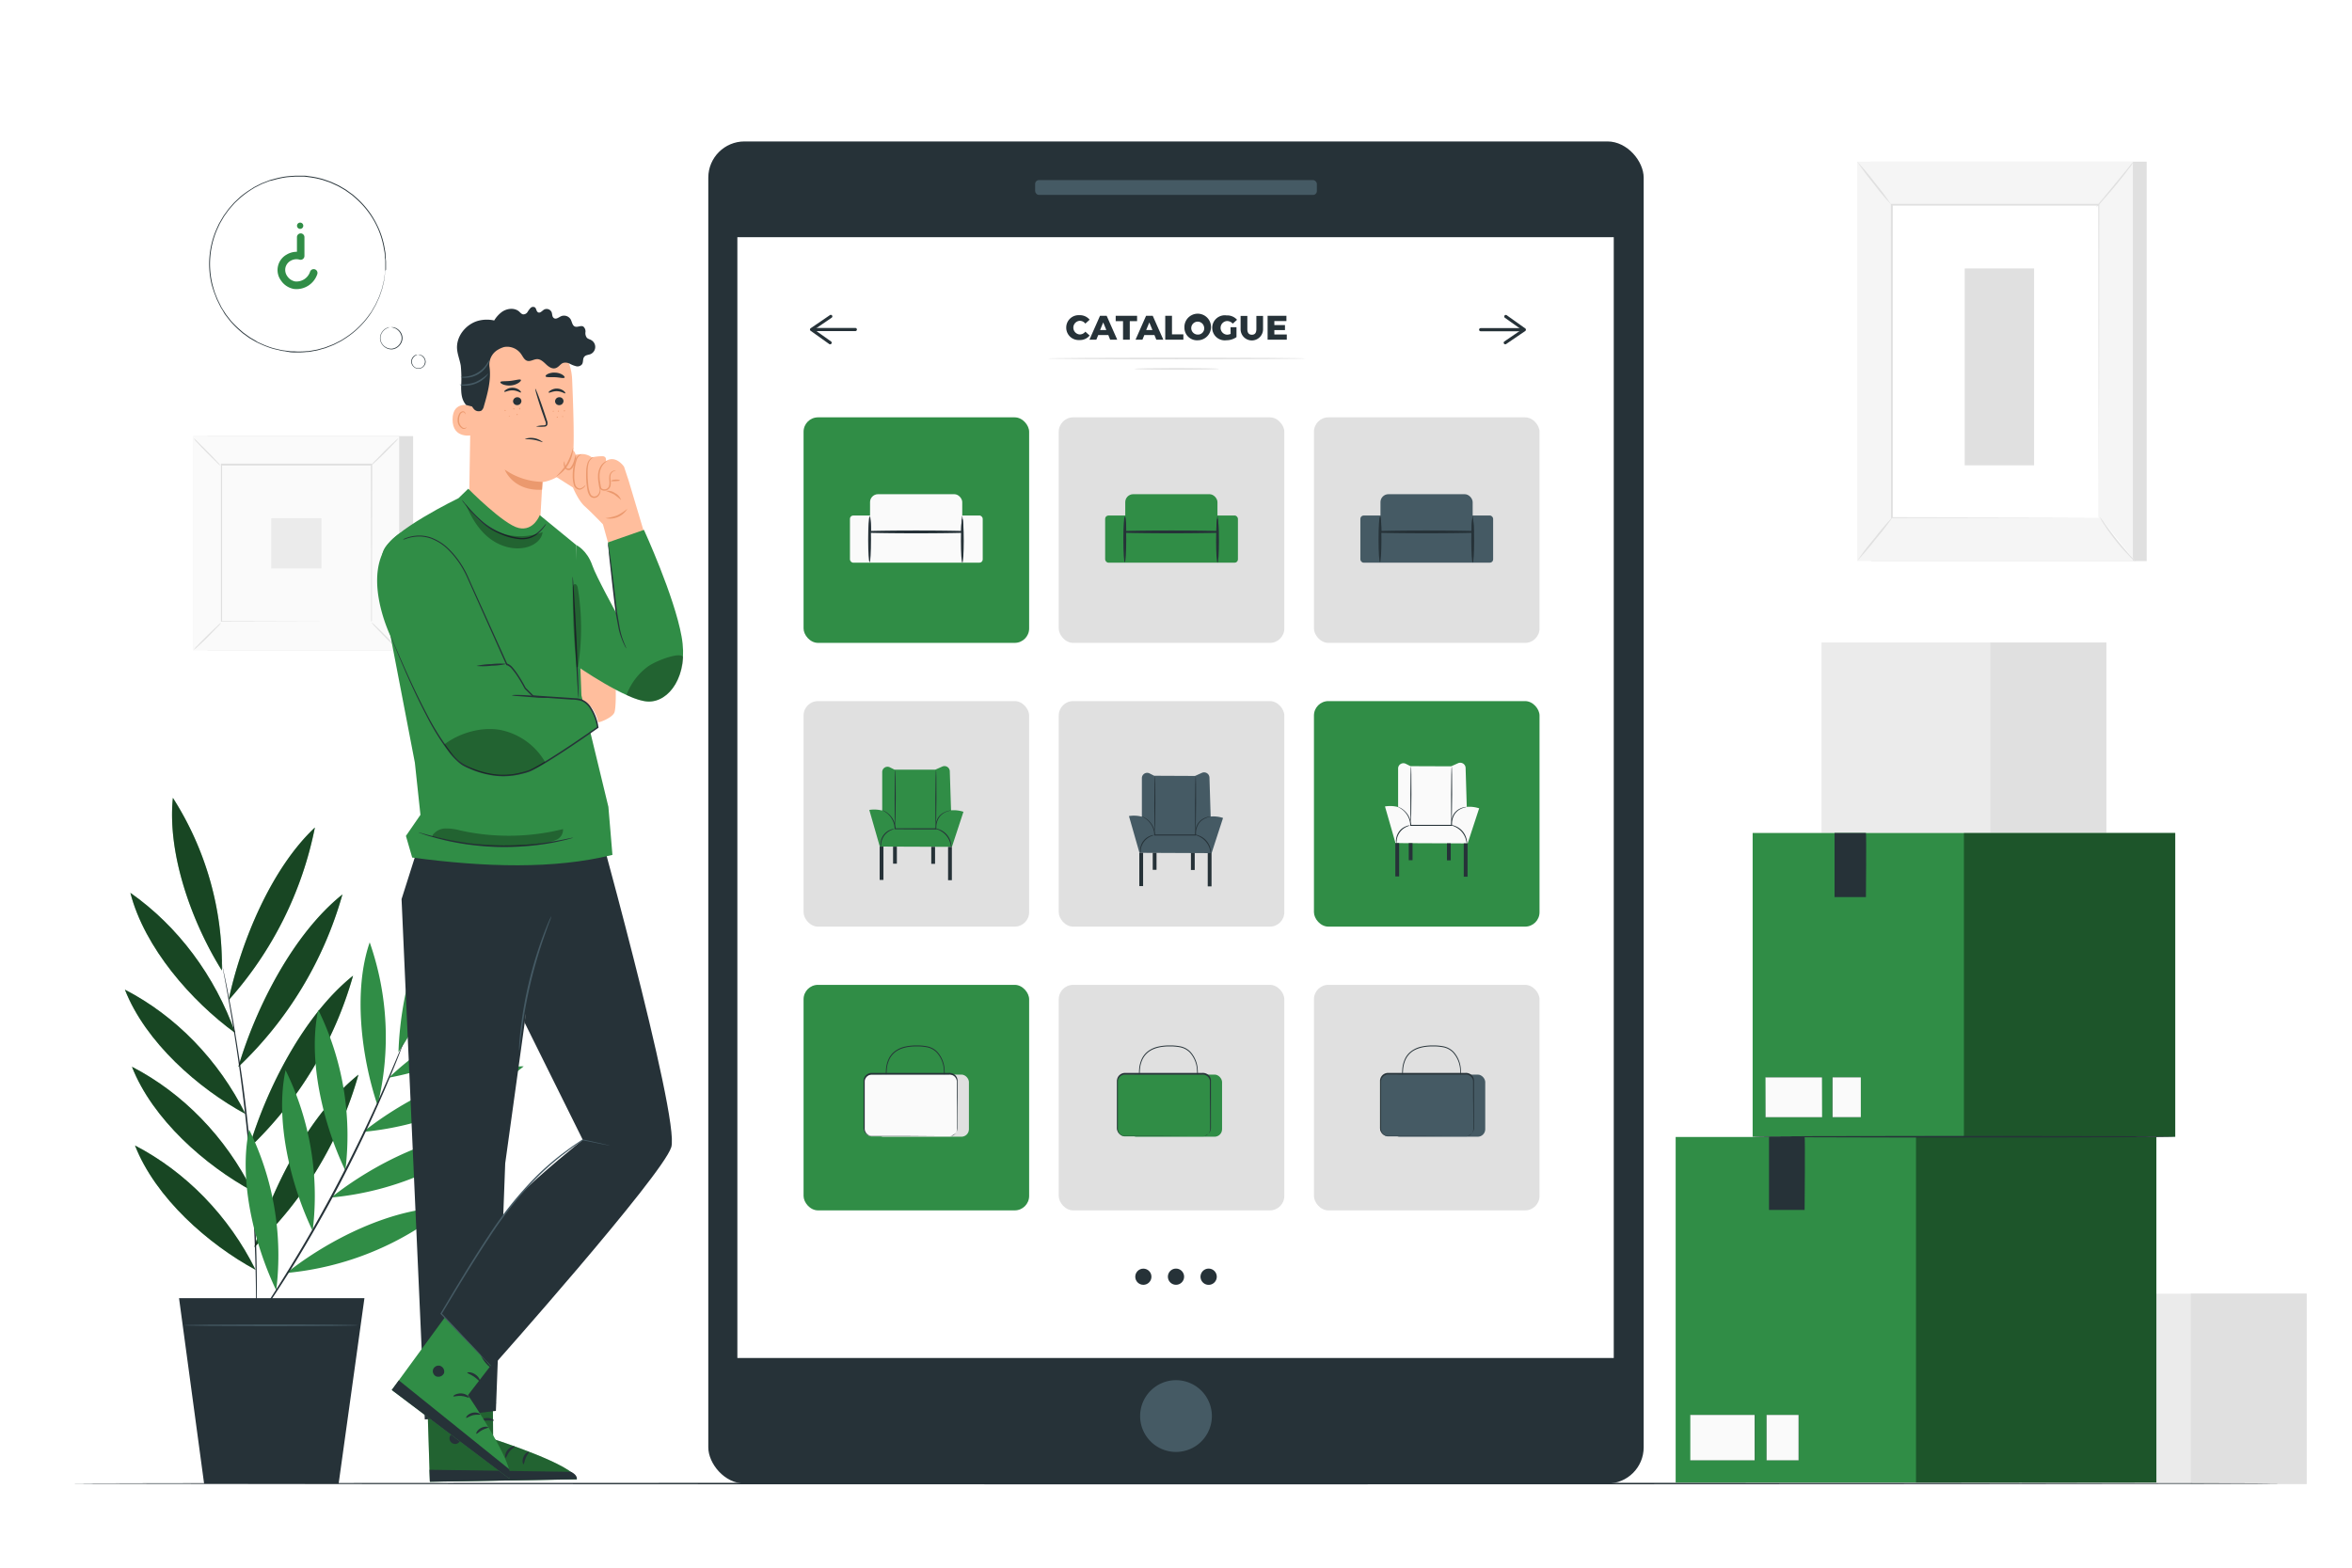 <svg class="animated" id="freepik_stories-catalogue" xmlns="http://www.w3.org/2000/svg" viewBox="0 0 750 500" version="1.1" xmlns:xlink="http://www.w3.org/1999/xlink" xmlns:svgjs="http://svgjs.com/svgjs"><style>svg#freepik_stories-catalogue:not(.animated) .animable {opacity: 0;}svg#freepik_stories-catalogue.animated #freepik--background-complete--inject-8 {animation: 1.5s Infinite  linear floating;animation-delay: 0s;}svg#freepik_stories-catalogue.animated #freepik--Plant--inject-8 {animation: 1.5s Infinite  linear floating;animation-delay: 0s;}svg#freepik_stories-catalogue.animated #freepik--Device--inject-8 {animation: 1s 1 forwards cubic-bezier(.36,-0.01,.5,1.38) slideDown;animation-delay: 0s;}svg#freepik_stories-catalogue.animated #freepik--Character--inject-8 {animation: 1s 1 forwards cubic-bezier(.36,-0.01,.5,1.38) slideRight;animation-delay: 0s;}svg#freepik_stories-catalogue.animated #freepik--Boxes--inject-8 {animation: 1s 1 forwards cubic-bezier(.36,-0.01,.5,1.38) slideLeft;animation-delay: 0s;}            @keyframes floating {                0% {                    opacity: 1;                    transform: translateY(0px);                }                50% {                    transform: translateY(-10px);                }                100% {                    opacity: 1;                    transform: translateY(0px);                }            }                    @keyframes slideDown {                0% {                    opacity: 0;                    transform: translateY(-30px);                }                100% {                    opacity: 1;                    transform: translateY(0);                }            }                    @keyframes slideRight {                0% {                    opacity: 0;                    transform: translateX(30px);                }                100% {                    opacity: 1;                    transform: translateX(0);                }            }                    @keyframes slideLeft {                0% {                    opacity: 0;                    transform: translateX(-30px);                }                100% {                    opacity: 1;                    transform: translateX(0);                }            }        </style><g id="freepik--background-complete--inject-8" class="animable" style="transform-origin: 398.6px 262.425px;"><rect x="644.73" y="412.61" width="90.8" height="60.68" style="fill: rgb(235, 235, 235); transform-origin: 690.13px 442.95px;" id="elrqzk7cl4bgp" class="animable"></rect><rect x="698.58" y="412.61" width="36.96" height="60.68" style="fill: rgb(224, 224, 224); transform-origin: 717.06px 442.95px;" id="el7zbdvoa5a94" class="animable"></rect><rect x="596.64" y="51.56" width="87.89" height="127.39" style="fill: rgb(224, 224, 224); transform-origin: 640.585px 115.255px;" id="elndbhngq4pbq" class="animable"></rect><rect x="592.24" y="51.56" width="87.89" height="127.39" style="fill: rgb(245, 245, 245); transform-origin: 636.185px 115.255px;" id="elfytw16gd57k" class="animable"></rect><rect x="603.16" y="65.36" width="66.05" height="99.8" style="fill: rgb(255, 255, 255); transform-origin: 636.185px 115.26px;" id="elrnb6hleygdo" class="animable"></rect><path d="M669.21,165.15s0-.17,0-.49,0-.8,0-1.41c0-1.26,0-3.09,0-5.48,0-4.78,0-11.75,0-20.55,0-17.6-.07-42.52-.11-71.86l.22.22-66,0h0l.24-.24c0,37.64,0,72.35,0,99.79l-.19-.19,48.07.1,13.28.05,3.49,0,1.21,0-1.17,0-3.45,0-13.24.05-48.19.1H603v-.19c0-27.44,0-62.15-.05-99.79v-.24h.25l66,0h.22v.22c0,29.4-.09,54.37-.11,72,0,8.78-.05,15.74-.06,20.51,0,2.36,0,4.18,0,5.43,0,.6,0,1.07,0,1.39S669.21,165.15,669.21,165.15Z" style="fill: rgb(224, 224, 224); transform-origin: 636.185px 115.13px;" id="elnw9hhsis77" class="animable"></path><path d="M680.37,51.56a15.19,15.19,0,0,1-1.56,2.28c-1,1.36-2.47,3.22-4.13,5.23s-3.2,3.78-4.34,5.05a15.67,15.67,0,0,1-1.94,2,16.22,16.22,0,0,1,1.68-2.19l4.23-5.14c1.61-1.94,3.05-3.7,4.23-5.13A17.45,17.45,0,0,1,680.37,51.56Z" style="fill: rgb(224, 224, 224); transform-origin: 674.385px 58.84px;" id="elm919hhmszp" class="animable"></path><path d="M669.54,164.83a82.07,82.07,0,0,0,11.52,14.41" style="fill: rgb(255, 255, 255); transform-origin: 675.3px 172.035px;" id="elrqj5klx55tr" class="animable"></path><path d="M681.06,179.24a14.34,14.34,0,0,1-2-1.83,65,65,0,0,1-8.17-10.22,13.39,13.39,0,0,1-1.34-2.36,17.79,17.79,0,0,1,1.62,2.17c1,1.36,2.33,3.22,3.92,5.21s3.11,3.72,4.22,5A17.76,17.76,0,0,1,681.06,179.24Z" style="fill: rgb(224, 224, 224); transform-origin: 675.305px 172.035px;" id="el922w9g6cmr6" class="animable"></path><path d="M592.23,178.85q5.74-7.11,11.51-14.21" style="fill: rgb(255, 255, 255); transform-origin: 597.985px 171.745px;" id="elebd9pcvreor" class="animable"></path><path d="M603.74,164.64a87.43,87.43,0,0,1-5.57,7.26,89.77,89.77,0,0,1-5.94,6.95,83.89,83.89,0,0,1,5.57-7.25A86.41,86.41,0,0,1,603.74,164.64Z" style="fill: rgb(224, 224, 224); transform-origin: 597.985px 171.745px;" id="el0142uucgbfadk" class="animable"></path><path d="M592.24,51.56a82.43,82.43,0,0,1,5.59,6.68,78.66,78.66,0,0,1,5.21,7,80.07,80.07,0,0,1-5.59-6.68A82.23,82.23,0,0,1,592.24,51.56Z" style="fill: rgb(224, 224, 224); transform-origin: 597.64px 58.4px;" id="elvimmf8gez9m" class="animable"></path><rect x="626.51" y="85.62" width="22.12" height="62.79" style="fill: rgb(224, 224, 224); transform-origin: 637.57px 117.015px;" id="elr7m45mmxpid" class="animable"></rect><rect x="580.85" y="204.92" width="90.8" height="60.68" style="fill: rgb(235, 235, 235); transform-origin: 626.25px 235.26px;" id="el0qgwipsh1rig" class="animable"></rect><rect x="634.69" y="204.92" width="36.96" height="60.68" style="fill: rgb(224, 224, 224); transform-origin: 653.17px 235.26px;" id="elgv19uzsxl66" class="animable"></rect><rect x="66.12" y="139.1" width="65.62" height="68.4" style="fill: rgb(224, 224, 224); transform-origin: 98.93px 173.3px;" id="elb67n68mmstj" class="animable"></rect><rect x="61.68" y="139.1" width="65.62" height="68.4" style="fill: rgb(250, 250, 250); transform-origin: 94.49px 173.3px;" id="elwprtcgy13ig" class="animable"></rect><path d="M127.32,207.52H61.66V139.08h65.66Zm-65.62,0h65.58V139.12H61.7Z" style="fill: rgb(224, 224, 224); transform-origin: 94.49px 173.3px;" id="elclci2htarni" class="animable"></path><rect x="70.5" y="148.29" width="47.98" height="50.01" style="fill: rgb(250, 250, 250); transform-origin: 94.49px 173.295px;" id="eli7geqi0kmuf" class="animable"></rect><path d="M70.5,198.64A7.87,7.87,0,0,1,69.32,200c-.77.81-1.85,1.91-3,3.1s-2.32,2.24-3.14,3a7.9,7.9,0,0,1-1.38,1.15,7.37,7.37,0,0,1,1.17-1.37c.77-.81,1.85-1.91,3.06-3.1s2.32-2.25,3.14-3A6.88,6.88,0,0,1,70.5,198.64Z" style="fill: rgb(224, 224, 224); transform-origin: 66.15px 202.945px;" id="el63lxssaprma" class="animable"></path><path d="M118.48,198.51a8.28,8.28,0,0,1,1.37,1.19c.81.76,1.91,1.84,3.1,3.05s2.24,2.31,3,3.13a7.71,7.71,0,0,1,1.15,1.39,7.75,7.75,0,0,1-1.37-1.18c-.81-.76-1.91-1.84-3.1-3.05s-2.25-2.33-3-3.15A6.57,6.57,0,0,1,118.48,198.51Z" style="fill: rgb(224, 224, 224); transform-origin: 122.79px 202.89px;" id="elgol3gs0p0gh" class="animable"></path><path d="M118.35,148.43a7.19,7.19,0,0,1,1.18-1.38c.77-.81,1.84-1.9,3-3.09s2.32-2.25,3.13-3a8.12,8.12,0,0,1,1.39-1.16,7.35,7.35,0,0,1-1.18,1.37c-.76.81-1.84,1.91-3,3.1s-2.33,2.26-3.14,3A8.37,8.37,0,0,1,118.35,148.43Z" style="fill: rgb(224, 224, 224); transform-origin: 122.7px 144.115px;" id="el6w118htzizb" class="animable"></path><path d="M70.37,148.55A7.68,7.68,0,0,1,69,147.37c-.81-.77-1.9-1.85-3.09-3.05s-2.25-2.32-3-3.14a6.86,6.86,0,0,1-1.15-1.39A8.33,8.33,0,0,1,63.12,141c.81.77,1.9,1.85,3.09,3.06s2.26,2.32,3,3.14A7.9,7.9,0,0,1,70.37,148.55Z" style="fill: rgb(224, 224, 224); transform-origin: 66.065px 144.17px;" id="elazo7z0qx9qe" class="animable"></path><path d="M118.35,198.3a.87.87,0,0,1,0-.24c0-.17,0-.4,0-.7q0-.93,0-2.7c0-2.36,0-5.81,0-10.19,0-8.76-.06-21.24-.1-36.18l.19.19-47.84,0h0l.21-.22c0,18.36,0,35.53,0,50l-.18-.18,34.64.1,9.74,0,2.57,0h.9l-.22,0h-.64l-2.54,0-9.69,0-34.76.1h-.18v-.19c0-14.48,0-31.65,0-50v-.21h.22l47.84,0h.18v.18c0,15-.07,27.51-.09,36.3,0,4.36,0,7.79,0,10.15,0,1.16,0,2,0,2.66,0,.29,0,.52,0,.68S118.35,198.31,118.35,198.3Z" style="fill: rgb(224, 224, 224); transform-origin: 94.57px 173.09px;" id="elgat45ychzxr" class="animable"></path><rect x="86.48" y="165.29" width="16.01" height="16.01" style="fill: rgb(235, 235, 235); transform-origin: 94.485px 173.295px;" id="eleseq3qg4m2t" class="animable"></rect></g><g id="freepik--Floor--inject-8" class="animable" style="transform-origin: 375px 473.16px;"><path d="M727.5,473.16c0,.14-157.83.26-352.48.26S22.5,473.3,22.5,473.16s157.8-.26,352.52-.26S727.5,473,727.5,473.16Z" style="fill: rgb(38, 50, 56); transform-origin: 375px 473.16px;" id="elw5ky9oxnzoo" class="animable"></path></g><g id="freepik--Plant--inject-8" class="animable" style="transform-origin: 105.465px 363.815px;"><path d="M81.49,405c-15-8.12-31.88-22.88-38.44-39.65C59.28,373.76,73,387.86,81.49,405" style="fill: rgb(48, 141, 70); transform-origin: 62.27px 385.175px;" id="el3t3t4nbjzha" class="animable"></path><path d="M80.51,379.88c-15-8.11-31.88-22.88-38.44-39.65C58.3,348.6,72,362.7,80.51,379.88" style="fill: rgb(48, 141, 70); transform-origin: 61.29px 360.055px;" id="elecoss1f53iw" class="animable"></path><path d="M78.27,355.29c-15-8.11-31.88-22.88-38.44-39.65,16.22,8.37,29.9,22.47,38.44,39.65" style="fill: rgb(48, 141, 70); transform-origin: 59.05px 335.465px;" id="elrhpunbj29nf" class="animable"></path><path d="M75,329.46c-13.93-10.15-28.91-27.15-33.43-44.7,15.1,10.57,27,26.47,33.43,44.7" style="fill: rgb(48, 141, 70); transform-origin: 58.285px 307.11px;" id="elquln4ofvclr" class="animable"></path><path d="M70.75,309.53c-9.42-15.08-17.46-36.94-15.62-55.06a99.15,99.15,0,0,1,15.62,55.06" style="fill: rgb(48, 141, 70); transform-origin: 62.815px 282px;" id="elbfzmuoojup7" class="animable"></path><path d="M72.89,319c4-18.8,13.62-42,27.52-55.07A116.62,116.62,0,0,1,72.89,319" style="fill: rgb(48, 141, 70); transform-origin: 86.65px 291.465px;" id="elh23xz8z5b5u" class="animable"></path><path d="M76,340.28c5.68-19.23,17.64-42.56,33.19-55a121,121,0,0,1-33.19,55" style="fill: rgb(48, 141, 70); transform-origin: 92.595px 312.78px;" id="el592mdt6z9ve" class="animable"></path><path d="M79.39,366.19c5.68-19.24,17.64-42.56,33.19-55a121.13,121.13,0,0,1-33.19,55" style="fill: rgb(48, 141, 70); transform-origin: 95.985px 338.69px;" id="elshn64oijbd8" class="animable"></path><path d="M81.11,397.76c5.68-19.24,17.64-42.56,33.19-55a121.13,121.13,0,0,1-33.19,55" style="fill: rgb(48, 141, 70); transform-origin: 97.705px 370.26px;" id="els47jt20029" class="animable"></path><path d="M70.38,305.73a1.56,1.56,0,0,1,.09.31q.09.36.21.9c.19.85.44,2,.77,3.5.66,3,1.53,7.44,2.51,12.91s2,12,3.07,19.26,2,15.29,2.74,23.73,1.28,16.5,1.63,23.83.48,13.95.49,19.51,0,10-.11,13.15c0,1.51-.08,2.7-.11,3.57,0,.38,0,.68,0,.93a1.2,1.2,0,0,1,0,.31,1.2,1.2,0,0,1,0-.31c0-.25,0-.55,0-.93v-3.58c0-3.1,0-7.59-.08-13.14s-.28-12.15-.63-19.48-.91-15.37-1.67-23.81-1.73-16.43-2.69-23.7-2-13.8-2.94-19.27-1.73-9.89-2.32-12.94c-.27-1.49-.49-2.66-.65-3.51l-.15-.92A1.27,1.27,0,0,1,70.38,305.73Z" style="fill: rgb(38, 50, 56); transform-origin: 76.136px 366.685px;" id="eljxcqodq6lqm" class="animable"></path><g id="ele5qmc55t3aa"><g style="opacity: 0.5; transform-origin: 77.065px 329.735px;" class="animable"><path d="M81.49,405c-15-8.12-31.88-22.88-38.44-39.65C59.28,373.76,73,387.86,81.49,405" id="elo4mjci6za6" class="animable" style="transform-origin: 62.27px 385.175px;"></path><path d="M80.51,379.88c-15-8.11-31.88-22.88-38.44-39.65C58.3,348.6,72,362.7,80.51,379.88" id="eld7i1ro09gnc" class="animable" style="transform-origin: 61.29px 360.055px;"></path><path d="M78.27,355.29c-15-8.11-31.88-22.88-38.44-39.65,16.22,8.37,29.9,22.47,38.44,39.65" id="elw68wnog8dus" class="animable" style="transform-origin: 59.05px 335.465px;"></path><path d="M75,329.46c-13.93-10.15-28.91-27.15-33.43-44.7,15.1,10.57,27,26.47,33.43,44.7" id="el307rx0e6jer" class="animable" style="transform-origin: 58.285px 307.11px;"></path><path d="M70.75,309.53c-9.42-15.08-17.46-36.94-15.62-55.06a99.15,99.15,0,0,1,15.62,55.06" id="elo34d605mqfc" class="animable" style="transform-origin: 62.815px 282px;"></path><path d="M72.89,319c4-18.8,13.62-42,27.52-55.07A116.62,116.62,0,0,1,72.89,319" id="elboodwg7ggmc" class="animable" style="transform-origin: 86.65px 291.465px;"></path><path d="M76,340.28c5.68-19.23,17.64-42.56,33.19-55a121,121,0,0,1-33.19,55" id="elf37vyc0lgic" class="animable" style="transform-origin: 92.595px 312.78px;"></path><path d="M79.39,366.19c5.68-19.24,17.64-42.56,33.19-55a121.13,121.13,0,0,1-33.19,55" id="elcn1ltt2cl7" class="animable" style="transform-origin: 95.985px 338.69px;"></path><path d="M81.11,397.76c5.68-19.24,17.64-42.56,33.19-55a121.13,121.13,0,0,1-33.19,55" id="el0ia1pz4pseen" class="animable" style="transform-origin: 97.705px 370.26px;"></path></g></g><path d="M88.08,411.53c-7-14.63-12.07-35.2-8.64-51.25a90.86,90.86,0,0,1,8.64,51.25" style="fill: rgb(48, 141, 70); transform-origin: 83.554px 385.905px;" id="eldmf28qsaxhe" class="animable"></path><path d="M99.7,392.59c-7-14.63-12.07-35.2-8.64-51.26a90.91,90.91,0,0,1,8.64,51.26" style="fill: rgb(48, 141, 70); transform-origin: 95.173px 366.96px;" id="el0f1q9t6j5kb" class="animable"></path><path d="M110.12,373.33c-7-14.63-12.07-35.2-8.64-51.26a90.88,90.88,0,0,1,8.64,51.26" style="fill: rgb(48, 141, 70); transform-origin: 105.594px 347.7px;" id="el1lef6po3d5g" class="animable"></path><path d="M120.39,352.55c-5.2-15.48-7.8-36.59-2.5-52a91.39,91.39,0,0,1,2.5,52" style="fill: rgb(48, 141, 70); transform-origin: 119.003px 326.55px;" id="eltxw4yj6zbg" class="animable"></path><path d="M127.07,335.54c.51-16.47,5.36-37.11,15.59-49.27a89.31,89.31,0,0,1-15.59,49.27" style="fill: rgb(48, 141, 70); transform-origin: 134.865px 310.905px;" id="elhlqnvtamoan" class="animable"></path><path d="M124,343.71c12.12-11.43,30.54-22.79,47.1-24.27A91.23,91.23,0,0,1,124,343.71" style="fill: rgb(48, 141, 70); transform-origin: 147.55px 331.575px;" id="elcwcoy31vm95" class="animable"></path><path d="M115.81,361c13.58-10.76,33.75-20.86,51.19-20.9A95,95,0,0,1,115.81,361" style="fill: rgb(48, 141, 70); transform-origin: 141.405px 350.55px;" id="el1fdij58dp0f" class="animable"></path><path d="M105.6,381.94c13.58-10.76,33.75-20.86,51.19-20.9a95,95,0,0,1-51.19,20.9" style="fill: rgb(48, 141, 70); transform-origin: 131.195px 371.49px;" id="els1swkpud5a" class="animable"></path><path d="M91.37,406c13.58-10.76,33.76-20.86,51.2-20.9A95.07,95.07,0,0,1,91.37,406" style="fill: rgb(48, 141, 70); transform-origin: 116.97px 395.55px;" id="ellexzrzssjtq" class="animable"></path><path d="M128.66,332.55a1.07,1.07,0,0,1-.08.28c-.08.2-.17.46-.28.77l-1.14,3c-1,2.57-2.5,6.26-4.44,10.79-3.88,9.06-9.62,21.41-16.75,34.65-3.58,6.62-7.16,12.82-10.52,18.41S88.93,410.93,86.2,415s-5,7.39-6.6,9.63l-1.85,2.57-.5.66a1.36,1.36,0,0,1-.18.21s0-.09.13-.25l.45-.69c.43-.65,1-1.53,1.76-2.64,1.55-2.27,3.75-5.59,6.42-9.72s5.79-9.11,9.14-14.68,6.88-11.8,10.46-18.41c7.12-13.22,12.92-25.53,16.89-34.53,2-4.5,3.56-8.16,4.62-10.71l1.24-2.91.34-.76A1,1,0,0,1,128.66,332.55Z" style="fill: rgb(38, 50, 56); transform-origin: 102.865px 380.31px;" id="elkkkb9ijh25" class="animable"></path><polygon points="107.99 473.16 65.08 473.16 57.09 414.03 116.21 414.03 107.99 473.16" style="fill: rgb(38, 50, 56); transform-origin: 86.65px 443.595px;" id="elm4d96x4kft" class="animable"></polygon><path d="M114.11,422.69c0,.15-12.41.26-27.72.26s-27.73-.11-27.73-.26,12.42-.26,27.73-.26S114.11,422.55,114.11,422.69Z" style="fill: rgb(69, 90, 100); transform-origin: 86.385px 422.69px;" id="elgxddtuqpz2h" class="animable"></path></g><g id="freepik--Device--inject-8" class="animable animator-active" style="transform-origin: 374.995px 259.135px;"><rect x="225.86" y="45.11" width="298.27" height="428.05" rx="11.55" style="fill: rgb(38, 50, 56); transform-origin: 374.995px 259.135px;" id="elibvqg4x9hh" class="animable"></rect><rect x="235.13" y="75.65" width="279.46" height="357.47" style="fill: rgb(255, 255, 255); transform-origin: 374.86px 254.385px;" id="el2l1vljpx3tx" class="animable"></rect><path d="M386.44,451.65A11.44,11.44,0,1,1,375,440.2,11.44,11.44,0,0,1,386.44,451.65Z" style="fill: rgb(69, 90, 100); transform-origin: 375px 451.64px;" id="elaxg43495a5" class="animable"></path><rect x="330.08" y="57.44" width="89.84" height="4.73" rx="1.22" style="fill: rgb(69, 90, 100); transform-origin: 375px 59.805px;" id="elrry5rvgamrt" class="animable"></rect><rect x="256.24" y="133.11" width="71.93" height="71.93" rx="4.6" style="fill: rgb(48, 141, 70); transform-origin: 292.205px 169.075px;" id="el73rn0bhe2xx" class="animable"></rect><rect x="277.44" y="157.62" width="29.4" height="15.68" rx="2.54" style="fill: rgb(250, 250, 250); transform-origin: 292.14px 165.46px;" id="el83mquix9smr" class="animable"></rect><rect x="271.03" y="164.42" width="42.34" height="15.04" rx="1.04" style="fill: rgb(250, 250, 250); transform-origin: 292.2px 171.94px;" id="el1djufks6569" class="animable"></rect><path d="M306.84,164.42a32.08,32.08,0,0,1,.31,5.23v.3h-.31c-3.6.09-8.85.15-14.7.15s-11.1-.06-14.7-.15h-.31v-.3a32.08,32.08,0,0,1,.31-5.23,30.72,30.72,0,0,1,.31,5.23l-.31-.31c3.6-.09,8.85-.15,14.7-.15s11.1.06,14.7.15l-.31.31A30.72,30.72,0,0,1,306.84,164.42Z" style="fill: rgb(38, 50, 56); transform-origin: 292.14px 167.26px;" id="el9gnofsywro" class="animable"></path><path d="M277.3,179.33c-.26,0-.46-3.26-.46-7.28s.2-7.27.46-7.27.45,3.25.45,7.27S277.55,179.33,277.3,179.33Z" style="fill: rgb(38, 50, 56); transform-origin: 277.295px 172.055px;" id="elbtxxu47cetm" class="animable"></path><path d="M306.87,179.46c-.26,0-.46-3.14-.46-7s.2-7,.46-7,.45,3.14.45,7S307.12,179.46,306.87,179.46Z" style="fill: rgb(38, 50, 56); transform-origin: 306.865px 172.46px;" id="el49a59hm1vqq" class="animable"></path><rect x="337.61" y="133.11" width="71.93" height="71.93" rx="4.6" style="fill: rgb(224, 224, 224); transform-origin: 373.575px 169.075px;" id="eln5rs4u5a1q" class="animable"></rect><rect x="358.82" y="157.62" width="29.4" height="15.68" rx="2.54" style="fill: rgb(48, 141, 70); transform-origin: 373.52px 165.46px;" id="ely8zs5qxfnfn" class="animable"></rect><rect x="352.41" y="164.42" width="42.34" height="15.04" rx="1.04" style="fill: rgb(48, 141, 70); transform-origin: 373.58px 171.94px;" id="eleebgvnwf21h" class="animable"></rect><path d="M388.22,164.42a33,33,0,0,1,.3,5.23v.3h-.31c-3.6.09-8.86.15-14.7.15s-11.11-.06-14.7-.15h-.32v-.3a30.72,30.72,0,0,1,.31-5.23,30.72,30.72,0,0,1,.31,5.23l-.31-.31c3.59-.09,8.85-.15,14.7-.15s11.1.06,14.7.15l-.31.31A30.72,30.72,0,0,1,388.22,164.42Z" style="fill: rgb(38, 50, 56); transform-origin: 373.504px 167.26px;" id="ellem18ib8mse" class="animable"></path><path d="M358.67,179.33c-.25,0-.46-3.26-.46-7.28s.21-7.27.46-7.27.46,3.25.46,7.27S358.93,179.33,358.67,179.33Z" style="fill: rgb(38, 50, 56); transform-origin: 358.67px 172.055px;" id="eli3nf19k56ca" class="animable"></path><path d="M388.24,179.46c-.25,0-.45-3.14-.45-7s.2-7,.45-7,.46,3.14.46,7S388.5,179.46,388.24,179.46Z" style="fill: rgb(38, 50, 56); transform-origin: 388.245px 172.46px;" id="eltq3cqtbn4eg" class="animable"></path><rect x="418.99" y="133.11" width="71.93" height="71.93" rx="4.6" style="fill: rgb(224, 224, 224); transform-origin: 454.955px 169.075px;" id="elsctb2ng5b5b" class="animable"></rect><rect x="440.2" y="157.62" width="29.4" height="15.68" rx="2.54" style="fill: rgb(69, 90, 100); transform-origin: 454.9px 165.46px;" id="el2jd75rg23qe" class="animable"></rect><rect x="433.79" y="164.42" width="42.34" height="15.04" rx="1.04" style="fill: rgb(69, 90, 100); transform-origin: 454.96px 171.94px;" id="eloamdjw0hkag" class="animable"></rect><path d="M469.59,164.42a30.72,30.72,0,0,1,.31,5.23v.3h-.32c-3.59.09-8.85.15-14.69.15s-11.11-.06-14.7-.15h-.32v-.3a30.72,30.72,0,0,1,.31-5.23,32.08,32.08,0,0,1,.31,5.23l-.31-.31c3.59-.09,8.85-.15,14.7-.15s11.1.06,14.69.15l-.31.31A32.08,32.08,0,0,1,469.59,164.42Z" style="fill: rgb(38, 50, 56); transform-origin: 454.885px 167.26px;" id="eli9x2cidrl7" class="animable"></path><path d="M440.05,179.33c-.25,0-.46-3.26-.46-7.28s.21-7.27.46-7.27.46,3.25.46,7.27S440.3,179.33,440.05,179.33Z" style="fill: rgb(38, 50, 56); transform-origin: 440.05px 172.055px;" id="elagqacvyxmn9" class="animable"></path><path d="M469.62,179.46c-.25,0-.46-3.14-.46-7s.21-7,.46-7,.46,3.14.46,7S469.88,179.46,469.62,179.46Z" style="fill: rgb(38, 50, 56); transform-origin: 469.62px 172.46px;" id="el37iotwd7ax8" class="animable"></path><rect x="256.24" y="223.61" width="71.93" height="71.93" rx="4.6" style="fill: rgb(224, 224, 224); transform-origin: 292.205px 259.575px;" id="elnj7666t7s" class="animable"></rect><path d="M277.2,258.32,280.55,270l23,.09,3.67-11.18a9.89,9.89,0,0,0-3.95-.46L302.87,246a1.7,1.7,0,0,0-2.38-1.52l-2.24,1-13,0-1.49-.75a1.68,1.68,0,0,0-2.44,1.51l0,12.29A9.86,9.86,0,0,0,277.2,258.32Z" style="fill: rgb(48, 141, 70); transform-origin: 292.21px 257.214px;" id="eln7h6uuyjwyk" class="animable"></path><g id="el4u1htr9y0hx"><rect x="280.5" y="270.01" width="1.21" height="10.63" style="fill: rgb(38, 50, 56); transform-origin: 281.105px 275.325px; transform: rotate(0.24deg);" class="animable"></rect></g><g id="elg4jes69p4j"><rect x="284.78" y="270.03" width="1.21" height="5.43" style="fill: rgb(38, 50, 56); transform-origin: 285.385px 272.745px; transform: rotate(0.24deg);" class="animable"></rect></g><g id="elldreje46ku9"><rect x="296.96" y="270.08" width="1.21" height="5.43" style="fill: rgb(38, 50, 56); transform-origin: 297.565px 272.795px; transform: rotate(0.24deg);" class="animable"></rect></g><g id="ell24o2unnan"><rect x="302.32" y="270.1" width="1.21" height="10.63" style="fill: rgb(38, 50, 56); transform-origin: 302.925px 275.415px; transform: rotate(0.24deg);" class="animable"></rect></g><path d="M285.42,263.27c-.09,0-.15-4-.13-8.89s.12-8.89.21-8.89.15,4,.13,8.89S285.51,263.27,285.42,263.27Z" style="fill: rgb(38, 50, 56); transform-origin: 285.46px 254.38px;" id="elwopf7couc7s" class="animable"></path><path d="M298.4,263.33c-.09,0-.15-4-.13-8.89s.12-8.89.21-8.89.15,4,.13,8.89S298.5,263.33,298.4,263.33Z" style="fill: rgb(38, 50, 56); transform-origin: 298.44px 254.44px;" id="elqv0w2v6xh2j" class="animable"></path><path d="M303.25,258.46a2.88,2.88,0,0,1-.59.18l-.33.08-.37.14-.44.16-.46.25a4.79,4.79,0,0,0-1.82,1.84,5.75,5.75,0,0,0-.64,3.24v.17h-6.3l-6.89-.05h-.14v-.14a6.33,6.33,0,0,0-.8-3A6.7,6.7,0,0,0,283,259.5a9.13,9.13,0,0,0-1.79-1.13,2.57,2.57,0,0,1,.54.18,5.89,5.89,0,0,1,1.36.82,6.66,6.66,0,0,1,1.61,1.87,6.33,6.33,0,0,1,.88,3.07l-.15-.14h6.89l6.14,0-.15.17A6,6,0,0,1,299,261a4.87,4.87,0,0,1,2-1.87l.48-.23.45-.15.39-.13.33-.06A3.53,3.53,0,0,1,303.25,258.46Z" style="fill: rgb(38, 50, 56); transform-origin: 292.23px 261.445px;" id="elquw74atnxsa" class="animable"></path><path d="M285.17,264.39c0,.05-.43.13-1.07.42a5.54,5.54,0,0,0-2.1,1.66,5.67,5.67,0,0,0-1,2.48,10.75,10.75,0,0,1-.12,1.14,2.43,2.43,0,0,1-.11-1.17,5.16,5.16,0,0,1,1-2.65,5.1,5.1,0,0,1,2.29-1.68A2.3,2.3,0,0,1,285.17,264.39Z" style="fill: rgb(38, 50, 56); transform-origin: 282.956px 267.237px;" id="eltaos8chvtr" class="animable"></path><path d="M303.3,270.35c-.05,0-.06-.49-.25-1.25a6.53,6.53,0,0,0-1.36-2.66,6.62,6.62,0,0,0-2.41-1.75c-.72-.3-1.2-.38-1.19-.43a2.67,2.67,0,0,1,1.27.22,5.9,5.9,0,0,1,3.92,4.57A2.69,2.69,0,0,1,303.3,270.35Z" style="fill: rgb(38, 50, 56); transform-origin: 300.73px 267.302px;" id="elenzbyy8vfbj" class="animable"></path><rect x="337.61" y="223.61" width="71.93" height="71.93" rx="4.6" style="fill: rgb(224, 224, 224); transform-origin: 373.575px 259.575px;" id="elpbx8zsh39pn" class="animable"></rect><rect x="418.99" y="223.61" width="71.93" height="71.93" rx="4.6" style="fill: rgb(48, 141, 70); transform-origin: 454.955px 259.575px;" id="el3uev2soe4d9" class="animable"></rect><rect x="256.24" y="314.11" width="71.93" height="71.93" rx="4.6" style="fill: rgb(48, 141, 70); transform-origin: 292.205px 350.075px;" id="el4gy906vjnwl" class="animable"></rect><rect x="337.61" y="314.11" width="71.93" height="71.93" rx="4.6" style="fill: rgb(224, 224, 224); transform-origin: 373.575px 350.075px;" id="eleja0yvu79a9" class="animable"></rect><rect x="418.99" y="314.11" width="71.93" height="71.93" rx="4.6" style="fill: rgb(224, 224, 224); transform-origin: 454.955px 350.075px;" id="el0g2vefmbud17" class="animable"></rect><circle cx="364.59" cy="407.2" r="2.58" style="fill: rgb(38, 50, 56); transform-origin: 364.59px 407.2px;" id="el890mfku1r2s" class="animable"></circle><path d="M377.58,407.2a2.58,2.58,0,1,1-2.58-2.59A2.58,2.58,0,0,1,377.58,407.2Z" style="fill: rgb(38, 50, 56); transform-origin: 375px 407.19px;" id="elxnjcb0xm41j" class="animable"></path><path d="M388,407.2a2.59,2.59,0,1,1-2.58-2.59A2.59,2.59,0,0,1,388,407.2Z" style="fill: rgb(38, 50, 56); transform-origin: 385.41px 407.2px;" id="eldsrtag65jlo" class="animable"></path><path d="M272.75,105.6H259.59a.5.5,0,0,1-.5-.5.5.5,0,0,1,.5-.5h13.16a.5.5,0,0,1,.5.5A.5.5,0,0,1,272.75,105.6Z" style="fill: rgb(38, 50, 56); transform-origin: 266.17px 105.1px;" id="eltd37906ji7n" class="animable"></path><path d="M264.7,109.81a.52.52,0,0,1-.29-.09l-5.91-4.21a.49.49,0,0,1-.22-.41.55.55,0,0,1,.22-.41l6.09-4.15a.5.5,0,1,1,.56.82l-5.49,3.75L265,108.9a.5.5,0,0,1-.29.91Z" style="fill: rgb(38, 50, 56); transform-origin: 261.849px 105.113px;" id="elhy8t70ay7bo" class="animable"></path><path d="M485.31,105.65H472.15a.5.5,0,0,1-.5-.5.5.5,0,0,1,.5-.5h13.16a.5.5,0,0,1,.5.5A.5.5,0,0,1,485.31,105.65Z" style="fill: rgb(38, 50, 56); transform-origin: 478.73px 105.15px;" id="elij3h5cypcnk" class="animable"></path><path d="M480,109.81a.52.52,0,0,1-.42-.22.51.51,0,0,1,.13-.69l5.5-3.76-5.33-3.78a.51.51,0,0,1-.12-.7.5.5,0,0,1,.7-.12l5.91,4.21a.45.45,0,0,1,.21.41.52.52,0,0,1-.21.41l-6.09,4.15A.51.51,0,0,1,480,109.81Z" style="fill: rgb(38, 50, 56); transform-origin: 483.04px 105.128px;" id="elgmmujs1dd" class="animable"></path><g id="elp7sp7htk6ck"><rect x="279.3" y="342.73" width="29.67" height="19.82" rx="2.39" style="fill: rgb(224, 224, 224); transform-origin: 294.135px 352.64px; transform: rotate(-0.1deg);" class="animable"></rect></g><path d="M300.89,346.38a1.83,1.83,0,0,1,0-.38q0-.44.06-1.08a24.28,24.28,0,0,0,0-4,8.93,8.93,0,0,0-2.27-5.24,5.89,5.89,0,0,0-2.93-1.63,16.42,16.42,0,0,0-3.69-.31c-2.52,0-5,.52-6.72,1.92a6.5,6.5,0,0,0-1.84,2.45,9.29,9.29,0,0,0-.69,2.61,19.77,19.77,0,0,0,0,4q.06.66.09,1.08c0,.25,0,.38,0,.38a1.54,1.54,0,0,1-.08-.37c0-.24-.09-.61-.15-1.07a18,18,0,0,1-.12-4,9.56,9.56,0,0,1,.68-2.7,6.66,6.66,0,0,1,1.89-2.58,8.28,8.28,0,0,1,3.17-1.57,15.55,15.55,0,0,1,3.76-.45,16.75,16.75,0,0,1,3.77.32,6.17,6.17,0,0,1,3.08,1.74,9.08,9.08,0,0,1,2.29,5.44,20.57,20.57,0,0,1-.08,4c0,.47-.09.83-.12,1.07A2.41,2.41,0,0,1,300.89,346.38Z" style="fill: rgb(38, 50, 56); transform-origin: 291.871px 339.907px;" id="elkr7v3jgv9r" class="animable"></path><g id="el2z35kpf99pa"><rect x="275.55" y="342.63" width="29.67" height="19.82" rx="2.39" style="fill: rgb(250, 250, 250); transform-origin: 290.385px 352.54px; transform: rotate(-0.1deg);" class="animable"></rect></g><path d="M302.85,362.43a3.18,3.18,0,0,0,.93-.23,2.28,2.28,0,0,0,.89-.7,2.31,2.31,0,0,0,.5-1.44c0-2.42,0-5.89-.07-10.17,0-1.07,0-2.2,0-3.37,0-.58,0-1.2,0-1.77a2.26,2.26,0,0,0-.82-1.5,2.39,2.39,0,0,0-1.72-.49h-2l-4.15,0-18.46,0a2.22,2.22,0,0,0-1.89,1.07,2.09,2.09,0,0,0-.32,1.06c0,.4,0,.79,0,1.19,0,1.6,0,3.17,0,4.71v8.91a3,3,0,0,0,.11,1,2.38,2.38,0,0,0,.48.83,2.22,2.22,0,0,0,1.71.73H289l10.16,0,2.77,0h.72l.24,0-.24,0-.72,0-2.76,0-10.17.08-7,0H278a2.54,2.54,0,0,1-1.95-.82,2.45,2.45,0,0,1-.55-.95,3.16,3.16,0,0,1-.13-1.09c0-2.84,0-5.82,0-8.91,0-1.54,0-3.11,0-4.71,0-.4,0-.79,0-1.21a2.49,2.49,0,0,1,.37-1.22,2.57,2.57,0,0,1,2.19-1.23l18.46,0h6.13a2.66,2.66,0,0,1,1.9.57,2.49,2.49,0,0,1,.91,1.69c0,.63,0,1.21,0,1.8,0,1.17,0,2.3,0,3.37,0,4.28,0,7.75,0,10.17a2.46,2.46,0,0,1-.55,1.51,2.42,2.42,0,0,1-.95.7A1.89,1.89,0,0,1,302.85,362.43Z" style="fill: rgb(38, 50, 56); transform-origin: 290.348px 352.31px;" id="el6sz7mu2pagq" class="animable"></path><g id="elj17ab15d3ce"><rect x="360.02" y="342.73" width="29.67" height="19.82" rx="2.39" style="fill: rgb(48, 141, 70); transform-origin: 374.855px 352.64px; transform: rotate(-0.1deg);" class="animable"></rect></g><path d="M381.61,346.38a1.83,1.83,0,0,1,0-.38q0-.44.06-1.08a24.28,24.28,0,0,0,0-4,8.93,8.93,0,0,0-2.27-5.24,5.89,5.89,0,0,0-2.93-1.63,16.42,16.42,0,0,0-3.69-.31c-2.52,0-5,.52-6.72,1.92a6.5,6.5,0,0,0-1.84,2.45,9.29,9.29,0,0,0-.69,2.61,19.77,19.77,0,0,0,0,4q.06.66.09,1.08c0,.25,0,.38,0,.38a1.54,1.54,0,0,1-.08-.37c0-.24-.09-.61-.15-1.07a18,18,0,0,1-.12-4,9.56,9.56,0,0,1,.68-2.7,6.66,6.66,0,0,1,1.89-2.58,8.28,8.28,0,0,1,3.17-1.57,15.55,15.55,0,0,1,3.76-.45,16.75,16.75,0,0,1,3.77.32,6.17,6.17,0,0,1,3.08,1.74,9.08,9.08,0,0,1,2.29,5.44,20.57,20.57,0,0,1-.08,4c0,.47-.09.83-.12,1.07A1.49,1.49,0,0,1,381.61,346.38Z" style="fill: rgb(38, 50, 56); transform-origin: 372.591px 339.907px;" id="elcxkg4a5t8tp" class="animable"></path><g id="elrrdqm7s50q"><rect x="356.27" y="342.63" width="29.67" height="19.82" rx="2.39" style="fill: rgb(48, 141, 70); transform-origin: 371.105px 352.54px; transform: rotate(-0.1deg);" class="animable"></rect></g><path d="M383.57,362.43a3.18,3.18,0,0,0,.93-.23,2.28,2.28,0,0,0,.89-.7,2.31,2.31,0,0,0,.5-1.44c0-2.42,0-5.89-.07-10.17,0-1.07,0-2.2,0-3.37,0-.58,0-1.2,0-1.77a2.26,2.26,0,0,0-.82-1.5,2.39,2.39,0,0,0-1.72-.49h-2l-4.15,0-18.46,0a2.22,2.22,0,0,0-1.89,1.07,2.09,2.09,0,0,0-.32,1.06c0,.4,0,.79,0,1.19,0,1.6,0,3.17,0,4.71v8.91a3,3,0,0,0,.11,1,2.38,2.38,0,0,0,.48.83,2.23,2.23,0,0,0,1.72.73h10.93l10.17,0,2.76,0h.72l.24,0-.24,0-.72,0-2.76,0-10.17.08-7,0h-3.91a2.54,2.54,0,0,1-1.95-.82,2.45,2.45,0,0,1-.55-.95,3.15,3.15,0,0,1-.12-1.09c0-2.84,0-5.82,0-8.91,0-1.54,0-3.11,0-4.71,0-.4,0-.79,0-1.21a2.49,2.49,0,0,1,.37-1.22,2.57,2.57,0,0,1,2.19-1.23l18.46,0h6.13a2.66,2.66,0,0,1,1.9.57,2.54,2.54,0,0,1,.92,1.69c0,.63,0,1.21,0,1.8,0,1.17,0,2.3,0,3.37,0,4.28,0,7.75,0,10.17a2.41,2.41,0,0,1-1.5,2.21A1.89,1.89,0,0,1,383.57,362.43Z" style="fill: rgb(38, 50, 56); transform-origin: 371.152px 352.31px;" id="ellmdhp3ay64" class="animable"></path><g id="elhcosr8gu9hp"><rect x="443.94" y="342.73" width="29.67" height="19.82" rx="2.39" style="fill: rgb(69, 90, 100); transform-origin: 458.775px 352.64px; transform: rotate(-0.1deg);" class="animable"></rect></g><path d="M465.53,346.38a1.83,1.83,0,0,1,0-.38q0-.44.06-1.08a24.28,24.28,0,0,0,0-4,9,9,0,0,0-2.27-5.24,5.89,5.89,0,0,0-2.93-1.63,16.47,16.47,0,0,0-3.69-.31c-2.53,0-5,.52-6.73,1.92a6.58,6.58,0,0,0-1.83,2.45,9.29,9.29,0,0,0-.69,2.61,19.77,19.77,0,0,0,0,4q.06.66.09,1.08a1.56,1.56,0,0,1,0,.38,1.54,1.54,0,0,1-.08-.37c0-.24-.09-.61-.15-1.07a18,18,0,0,1-.12-4,9.23,9.23,0,0,1,.68-2.7,6.56,6.56,0,0,1,1.89-2.58,8.28,8.28,0,0,1,3.17-1.57,15.43,15.43,0,0,1,3.76-.45,16.75,16.75,0,0,1,3.77.32,6.21,6.21,0,0,1,3.08,1.74,9,9,0,0,1,2.28,5.44,19.93,19.93,0,0,1-.07,4c0,.47-.09.83-.12,1.07A2.41,2.41,0,0,1,465.53,346.38Z" style="fill: rgb(38, 50, 56); transform-origin: 456.51px 339.907px;" id="el2ok3j3xxuaw" class="animable"></path><g id="elq7elytmkouq"><rect x="440.19" y="342.63" width="29.67" height="19.82" rx="2.39" style="fill: rgb(69, 90, 100); transform-origin: 455.025px 352.54px; transform: rotate(-0.1deg);" class="animable"></rect></g><path d="M467.49,362.43a3.18,3.18,0,0,0,.93-.23,2.28,2.28,0,0,0,.89-.7,2.31,2.31,0,0,0,.5-1.44c0-2.42,0-5.89-.07-10.17,0-1.07,0-2.2,0-3.37,0-.58,0-1.2,0-1.77a2.24,2.24,0,0,0-.83-1.5,2.35,2.35,0,0,0-1.71-.49h-2l-4.15,0-18.46,0a2.22,2.22,0,0,0-1.89,1.07,2.09,2.09,0,0,0-.32,1.06c0,.4,0,.79,0,1.19,0,1.6,0,3.17,0,4.71v8.91a3,3,0,0,0,.11,1,2.23,2.23,0,0,0,.48.83,2.21,2.21,0,0,0,1.71.73H453.6l10.16,0,2.77,0h.72l.24,0-.24,0-.72,0-2.77,0-10.16.08-7,0h-3.92a2.53,2.53,0,0,1-1.94-.82,2.6,2.6,0,0,1-.56-.95,3.41,3.41,0,0,1-.12-1.09c0-2.84,0-5.82,0-8.91,0-1.54,0-3.11,0-4.71,0-.4,0-.79,0-1.21a2.49,2.49,0,0,1,.37-1.22,2.56,2.56,0,0,1,2.18-1.23l18.47,0h6.13a2.66,2.66,0,0,1,1.9.57,2.49,2.49,0,0,1,.91,1.69c0,.63,0,1.21,0,1.8,0,1.17,0,2.3,0,3.37,0,4.28,0,7.75,0,10.17a2.46,2.46,0,0,1-.55,1.51,2.42,2.42,0,0,1-.95.7A1.89,1.89,0,0,1,467.49,362.43Z" style="fill: rgb(38, 50, 56); transform-origin: 455.038px 352.31px;" id="elcsxq5j9birq" class="animable"></path><path d="M360,260.28,363.35,272l23,.1L390,260.88a9.77,9.77,0,0,0-3.95-.45L385.67,248a1.71,1.71,0,0,0-2.38-1.52l-2.24,1-13-.06-1.49-.75a1.68,1.68,0,0,0-2.44,1.51l0,12.3A9.71,9.71,0,0,0,360,260.28Z" style="fill: rgb(69, 90, 100); transform-origin: 375px 259.221px;" id="el0db4tz4jt238" class="animable"></path><g id="eltvinfcac7yr"><rect x="363.3" y="271.98" width="1.21" height="10.63" style="fill: rgb(38, 50, 56); transform-origin: 363.905px 277.295px; transform: rotate(0.24deg);" class="animable"></rect></g><g id="elh32ieh7rajw"><rect x="367.58" y="271.99" width="1.21" height="5.43" style="fill: rgb(38, 50, 56); transform-origin: 368.185px 274.705px; transform: rotate(0.24deg);" class="animable"></rect></g><g id="elcvpwtp7b3bo"><rect x="379.76" y="272.04" width="1.21" height="5.43" style="fill: rgb(38, 50, 56); transform-origin: 380.365px 274.755px; transform: rotate(0.24deg);" class="animable"></rect></g><g id="elji32zn0zwv"><rect x="385.12" y="272.07" width="1.21" height="10.63" style="fill: rgb(38, 50, 56); transform-origin: 385.725px 277.385px; transform: rotate(0.24deg);" class="animable"></rect></g><path d="M368.22,265.24c-.09,0-.15-4-.13-8.89s.11-8.89.21-8.89.14,4,.12,8.89S368.31,265.24,368.22,265.24Z" style="fill: rgb(38, 50, 56); transform-origin: 368.256px 256.35px;" id="eldy4zbudwnjc" class="animable"></path><path d="M381.2,265.29c-.09,0-.15-4-.13-8.89s.11-8.89.21-8.89.15,4,.12,8.89S381.29,265.29,381.2,265.29Z" style="fill: rgb(38, 50, 56); transform-origin: 381.237px 256.4px;" id="eld8237lfccd" class="animable"></path><path d="M386.05,260.43a5.06,5.06,0,0,1-.6.17l-.32.08-.38.15-.43.16-.46.25a4.69,4.69,0,0,0-1.82,1.83,5.78,5.78,0,0,0-.64,3.25v.16h-6.3l-6.89,0h-.14v-.14a6.24,6.24,0,0,0-.79-3,6.64,6.64,0,0,0-1.51-1.85,9.13,9.13,0,0,0-1.79-1.13,2.66,2.66,0,0,1,.53.17,6.07,6.07,0,0,1,1.37.82,6.71,6.71,0,0,1,1.61,1.88,6.44,6.44,0,0,1,.88,3.07l-.15-.15h6.89l6.14,0-.15.17a6,6,0,0,1,.72-3.4,4.85,4.85,0,0,1,1.95-1.87l.49-.24.45-.15.39-.12.33-.06A2.61,2.61,0,0,1,386.05,260.43Z" style="fill: rgb(38, 50, 56); transform-origin: 375.015px 263.42px;" id="el44czhl0f9vh" class="animable"></path><path d="M368,266.35c0,.06-.43.14-1.07.43a5.37,5.37,0,0,0-3.14,4.14,11.19,11.19,0,0,1-.12,1.14,2.5,2.5,0,0,1-.11-1.17,5,5,0,0,1,1-2.65,5.13,5.13,0,0,1,2.28-1.68A2.44,2.44,0,0,1,368,266.35Z" style="fill: rgb(38, 50, 56); transform-origin: 365.767px 269.202px;" id="ele3qh79nou6t" class="animable"></path><path d="M386.1,272.31c-.05,0-.06-.49-.25-1.24a6.47,6.47,0,0,0-1.36-2.66,6.57,6.57,0,0,0-2.42-1.75c-.71-.3-1.2-.39-1.19-.44a2.7,2.7,0,0,1,1.28.22,5.94,5.94,0,0,1,3.92,4.58A2.64,2.64,0,0,1,386.1,272.31Z" style="fill: rgb(38, 50, 56); transform-origin: 383.525px 269.261px;" id="elhybk5fv4vqq" class="animable"></path><path d="M441.64,257.21,445,268.9l23,.1,3.67-11.19a9.89,9.89,0,0,0-3.95-.46l-.37-12.42a1.71,1.71,0,0,0-2.39-1.52l-2.24,1-12.95-.05-1.49-.75a1.68,1.68,0,0,0-2.45,1.51l0,12.29A9.86,9.86,0,0,0,441.64,257.21Z" style="fill: rgb(250, 250, 250); transform-origin: 456.655px 256.134px;" id="elu72ajvsfgh" class="animable"></path><g id="el9xfz9ttvdup"><rect x="444.94" y="268.9" width="1.21" height="10.63" style="fill: rgb(38, 50, 56); transform-origin: 445.545px 274.215px; transform: rotate(0.24deg);" class="animable"></rect></g><g id="elounc5p39jz8"><rect x="449.22" y="268.92" width="1.21" height="5.43" style="fill: rgb(38, 50, 56); transform-origin: 449.825px 271.635px; transform: rotate(0.24deg);" class="animable"></rect></g><g id="eleo3ggfycp2w"><rect x="461.4" y="268.97" width="1.21" height="5.43" style="fill: rgb(38, 50, 56); transform-origin: 462.005px 271.685px; transform: rotate(0.24deg);" class="animable"></rect></g><g id="elqpbpviza3of"><rect x="466.76" y="268.99" width="1.21" height="10.63" style="fill: rgb(38, 50, 56); transform-origin: 467.365px 274.305px; transform: rotate(0.24deg);" class="animable"></rect></g><path d="M449.86,262.16c-.09,0-.14-4-.12-8.89s.11-8.88.2-8.88.15,4,.13,8.89S450,262.16,449.86,262.16Z" style="fill: rgb(38, 50, 56); transform-origin: 449.905px 253.275px;" id="elebvfsyiku6r" class="animable"></path><path d="M462.85,262.22c-.1,0-.15-4-.13-8.89s.11-8.89.2-8.89.15,4,.13,8.89S462.94,262.22,462.85,262.22Z" style="fill: rgb(38, 50, 56); transform-origin: 462.885px 253.33px;" id="elm2v9xp9xl2a" class="animable"></path><path d="M467.69,257.35a2.62,2.62,0,0,1-.59.18l-.33.08-.37.14-.44.16-.46.25a4.79,4.79,0,0,0-1.82,1.84,5.76,5.76,0,0,0-.64,3.24l0,.17h-6.31l-6.89,0h-.14v-.14a6.22,6.22,0,0,0-.8-3,6.7,6.7,0,0,0-1.51-1.86,8.41,8.41,0,0,0-1.79-1.12,1.55,1.55,0,0,1,.54.17,5.89,5.89,0,0,1,1.36.82,6.8,6.8,0,0,1,1.61,1.87,6.4,6.4,0,0,1,.88,3.07l-.15-.14h6.89l6.14,0-.15.17a5.94,5.94,0,0,1,.73-3.41,4.7,4.7,0,0,1,1.95-1.86l.48-.24.45-.15.39-.12.34-.06A4.61,4.61,0,0,1,467.69,257.35Z" style="fill: rgb(38, 50, 56); transform-origin: 456.645px 260.35px;" id="elzsvlsloh20m" class="animable"></path><path d="M449.61,263.28c0,.05-.43.13-1.06.42a5.36,5.36,0,0,0-3.14,4.14c-.11.69-.07,1.14-.12,1.14a2.19,2.19,0,0,1-.12-1.16,5.1,5.1,0,0,1,1-2.66,4.93,4.93,0,0,1,2.28-1.67A2.25,2.25,0,0,1,449.61,263.28Z" style="fill: rgb(38, 50, 56); transform-origin: 447.375px 266.126px;" id="el9kt1n7ofb8f" class="animable"></path><path d="M467.74,269.24c-.05,0-.06-.49-.25-1.25a6.35,6.35,0,0,0-3.77-4.4c-.72-.31-1.2-.39-1.19-.44a2.67,2.67,0,0,1,1.27.22,5.94,5.94,0,0,1,2.59,1.75,6,6,0,0,1,1.33,2.82A2.69,2.69,0,0,1,467.74,269.24Z" style="fill: rgb(38, 50, 56); transform-origin: 465.17px 266.192px;" id="el36syjpfa3fx" class="animable"></path><path d="M340,104.53a3.94,3.94,0,0,1,4.19-4,4,4,0,0,1,3.27,1.44l-1.37,1.24a2.24,2.24,0,0,0-1.79-.89,2.18,2.18,0,0,0,0,4.35,2.27,2.27,0,0,0,1.79-.89l1.37,1.24a4,4,0,0,1-3.27,1.43A3.94,3.94,0,0,1,340,104.53Z" style="fill: rgb(38, 50, 56); transform-origin: 343.73px 104.49px;" id="el7b7feu76mm9" class="animable"></path><path d="M353.42,106.86H350.2l-.6,1.48h-2.2l3.37-7.62h2.12l3.37,7.62H354Zm-.63-1.59-1-2.43-1,2.43Z" style="fill: rgb(38, 50, 56); transform-origin: 351.83px 104.53px;" id="elqf1ti1vh3y" class="animable"></path><path d="M358.11,102.43h-2.34v-1.71h6.82v1.71h-2.33v5.91h-2.15Z" style="fill: rgb(38, 50, 56); transform-origin: 359.18px 104.53px;" id="el0et0y8rts868" class="animable"></path><path d="M368.12,106.86H364.9l-.6,1.48h-2.2l3.36-7.62h2.12l3.38,7.62h-2.24Zm-.63-1.59-1-2.43-1,2.43Z" style="fill: rgb(38, 50, 56); transform-origin: 366.53px 104.53px;" id="el3gqduo0qciw" class="animable"></path><path d="M371.57,100.72h2.15v5.91h3.63v1.71h-5.78Z" style="fill: rgb(38, 50, 56); transform-origin: 374.46px 104.53px;" id="elen5jufzenuh" class="animable"></path><path d="M377.69,104.53a4.24,4.24,0,1,1,4.23,4A4,4,0,0,1,377.69,104.53Zm6.29,0a2.06,2.06,0,1,0-2.06,2.18A2,2,0,0,0,384,104.53Z" style="fill: rgb(38, 50, 56); transform-origin: 381.923px 104.293px;" id="elf6770mcsy1w" class="animable"></path><path d="M392.39,104.37h1.9v3.15a5.61,5.61,0,0,1-3.2,1,4,4,0,1,1,.05-7.92,4.18,4.18,0,0,1,3.33,1.39l-1.37,1.24a2.41,2.41,0,0,0-1.85-.84,2.18,2.18,0,0,0,0,4.35,2.8,2.8,0,0,0,1.17-.25Z" style="fill: rgb(38, 50, 56); transform-origin: 390.511px 104.556px;" id="el3darishu19v" class="animable"></path><path d="M395.6,105v-4.23h2.15v4.16c0,1.31.54,1.83,1.45,1.83s1.43-.52,1.43-1.83v-4.16h2.13V105a3.58,3.58,0,0,1-7.16,0Z" style="fill: rgb(38, 50, 56); transform-origin: 399.18px 104.675px;" id="el0q1cydhd9pd" class="animable"></path><path d="M410.33,106.68v1.66h-6.12v-7.62h6v1.67h-3.85v1.28h3.39v1.61h-3.39v1.4Z" style="fill: rgb(38, 50, 56); transform-origin: 407.27px 104.53px;" id="eljhjd6d8tui" class="animable"></path><path d="M416.2,114.33c0,.14-18.35.26-41,.26s-41-.12-41-.26,18.35-.26,41-.26S416.2,114.18,416.2,114.33Z" style="fill: rgb(224, 224, 224); transform-origin: 375.2px 114.33px;" id="el0ffph1uxn1u" class="animable"></path><path d="M388.67,117.65c0,.14-6,.26-13.46.26s-13.46-.12-13.46-.26,6-.26,13.46-.26S388.67,117.5,388.67,117.65Z" style="fill: rgb(224, 224, 224); transform-origin: 375.21px 117.65px;" id="eln3yqqqlr4g" class="animable"></path></g><g id="freepik--Character--inject-8" class="animable" style="transform-origin: 169.044px 285.239px;"><path d="M135.88,435l1.2,37.6,46.86-.79c-.35-4.47-26.69-12.86-26.69-12.86l-.19-25.28Z" style="fill: rgb(48, 141, 70); transform-origin: 159.91px 453.135px;" id="elgu3obiiihkt" class="animable"></path><g id="elrcg90ijym7r"><g style="opacity: 0.3; transform-origin: 159.91px 453.135px;" class="animable"><path d="M135.88,435l1.2,37.6,46.86-.79c-.35-4.47-26.69-12.86-26.69-12.86l-.19-25.28Z" id="elfx7sn2g3j6b" class="animable" style="transform-origin: 159.91px 453.135px;"></path></g></g><path d="M144.66,457a1.9,1.9,0,0,0-1.28,2.2,1.85,1.85,0,0,0,2.18,1.3,2,2,0,0,0,1.34-2.35,1.9,1.9,0,0,0-2.41-1.09" style="fill: rgb(38, 50, 56); transform-origin: 145.145px 458.746px;" id="eld1evcb356ac" class="animable"></path><path d="M137.08,472.57l-.12-3.8,45.09.66s2.1.88,1.89,2.35Z" style="fill: rgb(38, 50, 56); transform-origin: 160.457px 470.67px;" id="elakowciztmi6" class="animable"></path><path d="M158,459.33c0,.23-1.15.36-2.26,1.11s-1.69,1.73-1.91,1.64.11-1.41,1.47-2.3S158,459.12,158,459.33Z" style="fill: rgb(38, 50, 56); transform-origin: 155.884px 460.612px;" id="elfmkhtfrvsve" class="animable"></path><path d="M164.14,461.36c.05.22-.93.63-1.69,1.61s-1,2-1.2,2-.39-1.3.58-2.5S164.13,461.14,164.14,461.36Z" style="fill: rgb(38, 50, 56); transform-origin: 162.615px 463.121px;" id="el1tjju67be4l" class="animable"></path><path d="M166.93,467c-.21.06-.55-1.08,0-2.35s1.62-1.78,1.72-1.59-.55.87-1,1.92S167.15,467,166.93,467Z" style="fill: rgb(38, 50, 56); transform-origin: 167.646px 465.012px;" id="elaaaqwqh39pl" class="animable"></path><path d="M157.49,453.06c-.1.21-1.15-.08-2.44,0s-2.3.54-2.42.35.83-1,2.36-1.14S157.59,452.88,157.49,453.06Z" style="fill: rgb(38, 50, 56); transform-origin: 155.058px 452.854px;" id="elphekzgvf77" class="animable"></path><path d="M158.22,447.42a4.38,4.38,0,0,1-2.35,0,10.48,10.48,0,0,1-2.47-.71,12.45,12.45,0,0,1-1.36-.69,3.45,3.45,0,0,1-.72-.54,1,1,0,0,1-.12-1.22,1.24,1.24,0,0,1,1-.54,2.86,2.86,0,0,1,.88.11,7.91,7.91,0,0,1,1.47.47,8.26,8.26,0,0,1,2.19,1.39c1.11,1,1.49,1.83,1.41,1.88s-.64-.63-1.76-1.44a8.71,8.71,0,0,0-3.47-1.54c-.5-.12-.92-.12-1,.1s-.05.12,0,.27a2.43,2.43,0,0,0,.53.39,14.25,14.25,0,0,0,1.25.69,13.49,13.49,0,0,0,2.29.83A16.94,16.94,0,0,1,158.22,447.42Z" style="fill: rgb(38, 50, 56); transform-origin: 154.633px 445.65px;" id="elr28wj5oc0ik" class="animable"></path><path d="M182.44,121a17.44,17.44,0,0,0-16.76-16.7l-.91,0c-9.75.2-15,8.6-14.57,18.34l-.68,41.71c8.16,5.33,16,9.3,22.44,6.78l1-17.35s9.42-1.1,9.89-10.45C183.09,138.73,182.8,129.39,182.44,121Z" style="fill: rgb(255, 190, 157); transform-origin: 166.229px 138.103px;" id="eliovzkhkowo" class="animable"></path><path d="M173,153.69a21.81,21.81,0,0,1-12.06-3.93s2.54,6.91,11.91,6.43Z" style="fill: rgb(235, 153, 110); transform-origin: 166.97px 152.987px;" id="el5c4ubon4m54" class="animable"></path><path d="M179.69,127.92a1.34,1.34,0,0,1-1.34,1.3A1.28,1.28,0,0,1,177,128a1.33,1.33,0,0,1,1.34-1.3A1.27,1.27,0,0,1,179.69,127.92Z" style="fill: rgb(38, 50, 56); transform-origin: 178.345px 127.96px;" id="elhwbcl5l2ujw" class="animable"></path><path d="M180.26,125.44c-.18.17-1.16-.62-2.6-.67s-2.52.63-2.67.45.11-.39.58-.71a3.64,3.64,0,0,1,2.15-.57,3.55,3.55,0,0,1,2.05.75C180.2,125.05,180.34,125.37,180.26,125.44Z" style="fill: rgb(38, 50, 56); transform-origin: 177.614px 124.7px;" id="el7yit3eqjwb" class="animable"></path><path d="M166.27,127.91a1.35,1.35,0,0,1-1.34,1.3A1.27,1.27,0,0,1,163.6,128a1.34,1.34,0,0,1,1.33-1.3A1.29,1.29,0,0,1,166.27,127.91Z" style="fill: rgb(38, 50, 56); transform-origin: 164.935px 127.955px;" id="el3irdyp8knk1" class="animable"></path><path d="M166.11,125.17c-.17.17-1.15-.62-2.59-.67s-2.52.63-2.67.45.11-.39.58-.71a3.63,3.63,0,0,1,2.14-.57,3.49,3.49,0,0,1,2.06.75C166.06,124.77,166.2,125.1,166.11,125.17Z" style="fill: rgb(38, 50, 56); transform-origin: 163.472px 124.43px;" id="elnf54r18qsp" class="animable"></path><path d="M170.92,136a9.85,9.85,0,0,1,2.36-.33c.36,0,.71-.08.79-.33a2,2,0,0,0-.21-1.1c-.31-.9-.63-1.85-1-2.84-1.35-4-2.32-7.35-2.16-7.4s1.4,3.17,2.75,7.21l.94,2.85a2.15,2.15,0,0,1,.13,1.45.94.94,0,0,1-.62.52,3,3,0,0,1-.63.06A9.62,9.62,0,0,1,170.92,136Z" style="fill: rgb(38, 50, 56); transform-origin: 172.636px 130.062px;" id="el70n67h5vxsm" class="animable"></path><path d="M159.55,121.87c.15-.39,1.58-.2,3.27-.4s3.06-.65,3.28-.3c.1.17-.14.53-.69.91a5.45,5.45,0,0,1-2.43.85,5.62,5.62,0,0,1-2.56-.31C159.8,122.37,159.49,122.06,159.55,121.87Z" style="fill: rgb(38, 50, 56); transform-origin: 162.832px 122.003px;" id="elqhxu8g9ycel" class="animable"></path><path d="M180,120.45c-.32.31-1.53-.07-3-.14s-2.72.11-3-.24c-.12-.17.09-.49.65-.78a4.87,4.87,0,0,1,2.45-.44,4.67,4.67,0,0,1,2.37.75C180,120,180.15,120.3,180,120.45Z" style="fill: rgb(38, 50, 56); transform-origin: 177.011px 119.702px;" id="elsl2ropep3d" class="animable"></path><path d="M150.7,129.51c-.15-.08-6.35-2.15-6.39,4.26s6.39,5.12,6.41,4.93S150.7,129.51,150.7,129.51Z" style="fill: rgb(255, 190, 157); transform-origin: 147.518px 134.03px;" id="el6e6zcnngqol" class="animable"></path><path d="M148.78,136.27s-.12.07-.31.16a1.11,1.11,0,0,1-.83,0,2.76,2.76,0,0,1-1.26-2.48,3.72,3.72,0,0,1,.32-1.6,1.28,1.28,0,0,1,.85-.85.55.55,0,0,1,.65.31c.09.18.05.31.08.32s.14-.11.09-.37a.76.76,0,0,0-.25-.41.86.86,0,0,0-.62-.16,1.57,1.57,0,0,0-1.17,1,3.84,3.84,0,0,0-.4,1.79,2.9,2.9,0,0,0,1.61,2.77,1.19,1.19,0,0,0,1-.16C148.76,136.42,148.8,136.28,148.78,136.27Z" style="fill: rgb(235, 153, 110); transform-origin: 147.355px 133.99px;" id="eldl1qczha2ym" class="animable"></path><path d="M161.1,131.1a.17.17,0,0,1-.18-.15.16.16,0,0,1,.13-.19.15.15,0,0,1,.18.14A.16.16,0,0,1,161.1,131.1Z" style="fill: rgb(235, 153, 110); transform-origin: 161.076px 130.929px;" id="el8uw9tvn42ly" class="animable"></path><path d="M163.87,130.58c-.08,0-.17-.06-.18-.17s0-.21.12-.22a.18.18,0,0,1,.19.17A.18.18,0,0,1,163.87,130.58Z" style="fill: rgb(235, 153, 110); transform-origin: 163.846px 130.385px;" id="elucz0c3wcwzl" class="animable"></path><path d="M165.73,130.61c-.09,0-.17-.1-.19-.25s.05-.26.14-.27.17.1.18.24S165.81,130.6,165.73,130.61Z" style="fill: rgb(235, 153, 110); transform-origin: 165.699px 130.35px;" id="eltse1l7d7hb" class="animable"></path><path d="M162.39,132.88c-.09,0-.16-.06-.16-.11s.08-.1.17-.1.15.05.15.11S162.48,132.88,162.39,132.88Z" style="fill: rgb(235, 153, 110); transform-origin: 162.39px 132.775px;" id="els92kn4f1zl" class="animable"></path><path d="M164.93,132.39a.18.18,0,0,1-.17-.17.17.17,0,0,1,.15-.19.17.17,0,0,1,.17.17A.18.18,0,0,1,164.93,132.39Z" style="fill: rgb(235, 153, 110); transform-origin: 164.92px 132.21px;" id="elk8yonv2h6j8" class="animable"></path><path d="M178.1,131.32a.17.17,0,0,1-.19-.15.17.17,0,0,1,.13-.2.18.18,0,0,1,.06.35Z" style="fill: rgb(235, 153, 110); transform-origin: 178.064px 131.146px;" id="elk5b45slbov" class="animable"></path><path d="M180,131.22a.17.17,0,0,1-.17-.19.19.19,0,0,1,.14-.21.18.18,0,0,1,.17.19C180.13,131.12,180.07,131.22,180,131.22Z" style="fill: rgb(235, 153, 110); transform-origin: 179.984px 131.02px;" id="eldxzrmic1k95" class="animable"></path><path d="M176.44,131.31a.15.15,0,0,1-.17-.12.14.14,0,0,1,.13-.16.15.15,0,0,1,.18.11A.16.16,0,0,1,176.44,131.31Z" style="fill: rgb(235, 153, 110); transform-origin: 176.424px 131.169px;" id="elvxbbujf7vlp" class="animable"></path><path d="M177.76,133.23a.17.17,0,0,1-.21-.11.16.16,0,0,1,.08-.23.17.17,0,0,1,.21.11A.17.17,0,0,1,177.76,133.23Z" style="fill: rgb(235, 153, 110); transform-origin: 177.693px 133.06px;" id="el8z2s01dfss8" class="animable"></path><path d="M179.37,133a.13.13,0,1,1,.08-.25.13.13,0,0,1,.11.17A.14.14,0,0,1,179.37,133Z" style="fill: rgb(235, 153, 110); transform-origin: 179.423px 132.878px;" id="elqb30uzdupd" class="animable"></path><path d="M173.05,141c-.07.13-1.23-.46-2.78-.73s-2.84-.14-2.86-.29a5.91,5.91,0,0,1,5.64,1Z" style="fill: rgb(38, 50, 56); transform-origin: 170.23px 140.339px;" id="elaz4ex4tju0l" class="animable"></path><path d="M188.3,108.33a3.86,3.86,0,0,1-1.1-.53,2.41,2.41,0,0,1-.51-1.87,2,2,0,0,0-.69-1.78c-.79-.44-1.82.31-2.66,0s-.93-1.49-1.37-2.29a2.47,2.47,0,0,0-3.05-1c-.74.33-1.54,1.05-2.24.63s-.52-1.28-.79-1.94a1.74,1.74,0,0,0-2.41-.8c-.62.37-1.2,1.18-1.86.88s-.53-1.21-1.05-1.6a1.15,1.15,0,0,0-1.42.22,7.74,7.74,0,0,0-.93,1.26,1.6,1.6,0,0,1-1.29.76c-.57,0-1-.56-1.41-.93-1.49-1.26-3.83-1-5.44.12a9.37,9.37,0,0,0-2.49,2.75,10.85,10.85,0,0,0-5.22.13c-3.82,1.12-6.86,4.87-6.63,8.84.12,1.86.88,3.61,1.19,5.45a41.87,41.87,0,0,1,.11,6.63c0,2.21.14,4.24,1.59,5.91l1.91.49a4.71,4.71,0,0,0,.45.65,2,2,0,0,0,2.52.66,2.52,2.52,0,0,0,.8-1.45c1.17-4,2.34-8.32,1.8-12.4a5.48,5.48,0,0,1,2.69-5.59,8.61,8.61,0,0,1,1.92-.84,5.38,5.38,0,0,1,2,0,5.5,5.5,0,0,1,3.48,2.27c.57.82,1,1.89,2,2.14s2.05-.56,3.12-.56,2,.89,2.82,1.67,1.9,1.54,3,1.21,1.52-1.36,2.47-1.68a3,3,0,0,1,2.09.27,9.25,9.25,0,0,0,2,.79,1.84,1.84,0,0,0,1.92-.65c.43-.69.16-1.69.67-2.33s1.28-.59,2-.87a2.5,2.5,0,0,0,.06-4.57Z" style="fill: rgb(38, 50, 56); transform-origin: 167.767px 114.525px;" id="eldtetzzelcjs" class="animable"></path><path d="M146.91,120.25c0-.08.65,0,1.66-.14a9.1,9.1,0,0,0,6.56-3.9,15,15,0,0,1,.92-1.39,3.39,3.39,0,0,1-.61,1.59,8.23,8.23,0,0,1-6.85,4.07A3.42,3.42,0,0,1,146.91,120.25Z" style="fill: rgb(69, 90, 100); transform-origin: 151.48px 117.661px;" id="eltostamrf7eo" class="animable"></path><path d="M146.54,122.65a14.52,14.52,0,0,0,5-.75,14.82,14.82,0,0,0,4.17-2.81c.05,0-.23.56-.89,1.25a8.86,8.86,0,0,1-3.09,2A8.77,8.77,0,0,1,148,123,3.22,3.22,0,0,1,146.54,122.65Z" style="fill: rgb(69, 90, 100); transform-origin: 151.128px 121.049px;" id="elvsrjsuabum7" class="animable"></path><polygon points="139.68 250.12 128.05 286.77 135.46 452.73 158.13 449.98 161.1 371.04 173.33 282.74 174.56 251.49 139.68 250.12" style="fill: rgb(38, 50, 56); transform-origin: 151.305px 351.425px;" id="elzpuiipuif5" class="animable"></polygon><path d="M147.14,412.94l-22.21,30.38,37.41,28.22c2.48-3.74-13.11-26.57-13.11-26.57l15.41-20Z" style="fill: rgb(48, 141, 70); transform-origin: 144.785px 442.24px;" id="el3tcak5kbcrs" class="animable"></path><path d="M140.53,435.67a1.91,1.91,0,0,0-2.37.95,1.84,1.84,0,0,0,.91,2.36,2,2,0,0,0,2.51-1,1.92,1.92,0,0,0-1.23-2.35" style="fill: rgb(38, 50, 56); transform-origin: 139.838px 437.332px;" id="eltr6hte4j8s" class="animable"></path><path d="M124.93,443.32l2.25-3.07,35.12,28.28s1.11,2,0,3Z" style="fill: rgb(38, 50, 56); transform-origin: 143.862px 455.89px;" id="elvpdjtc4y01m" class="animable"></path><path d="M149.53,445.74c-.14.18-1.12-.43-2.46-.52s-2.4.32-2.51.12.95-1,2.58-.92S149.7,445.6,149.53,445.74Z" style="fill: rgb(38, 50, 56); transform-origin: 147.051px 445.094px;" id="elrp2i8jg51i" class="animable"></path><path d="M153.15,451.14c-.09.2-1.11-.08-2.32.22s-2,1-2.17.85.49-1.27,2-1.62S153.28,451,153.15,451.14Z" style="fill: rgb(38, 50, 56); transform-origin: 150.897px 451.365px;" id="el591m4s79tsy" class="animable"></path><path d="M151.9,457.28c-.2-.09.23-1.19,1.46-1.84s2.38-.4,2.34-.19-1,.35-2,.89S152.09,457.4,151.9,457.28Z" style="fill: rgb(38, 50, 56); transform-origin: 153.777px 456.158px;" id="elxemtc033tol" class="animable"></path><path d="M153,440.5c-.2.11-.85-.77-1.93-1.48S149,438,149,437.8s1.29-.3,2.56.56S153.22,440.43,153,440.5Z" style="fill: rgb(38, 50, 56); transform-origin: 151.029px 439.086px;" id="elq007h25mn3" class="animable"></path><path d="M157.07,436.51c0,.08-.86-.35-1.86-1.42A10.36,10.36,0,0,1,153.7,433a10.48,10.48,0,0,1-.65-1.39,3.32,3.32,0,0,1-.23-.86,1,1,0,0,1,.65-1,1.27,1.27,0,0,1,1.12.19,3,3,0,0,1,.62.62,9.05,9.05,0,0,1,.87,1.28,8.29,8.29,0,0,1,.87,2.44,4,4,0,0,1,0,2.35c-.13,0-.12-.89-.51-2.22a9,9,0,0,0-1-2.2,9.38,9.38,0,0,0-.82-1.15c-.32-.4-.66-.66-.89-.56s-.11.07-.12.25a2.47,2.47,0,0,0,.18.63,10.53,10.53,0,0,0,.56,1.31,12.81,12.81,0,0,0,1.29,2.07C156.48,435.83,157.15,436.42,157.07,436.51Z" style="fill: rgb(38, 50, 56); transform-origin: 154.972px 433.162px;" id="el8ooscic7wn4" class="animable"></path><path d="M174.56,251.49l13.16.52S217,356.72,214.05,365.9,156.91,436,156.91,436l-16.22-17s17.36-29.53,25.15-37.92c5.58-6,20-17.53,20-17.53l-18.53-37.36Z" style="fill: rgb(38, 50, 56); transform-origin: 177.474px 343.745px;" id="eldtu0a0m0ucj" class="animable"></path><path d="M175.84,292.2a12.26,12.26,0,0,1-.56,1.65c-.39,1-.95,2.57-1.61,4.45-1.32,3.78-3,9.05-4.42,15s-2.33,11.39-2.86,15.36c-.27,2-.47,3.59-.59,4.7a12.42,12.42,0,0,1-.25,1.72,10,10,0,0,1,0-1.74c.06-1.12.2-2.73.42-4.73a130.45,130.45,0,0,1,2.72-15.43,131.85,131.85,0,0,1,4.58-15c.71-1.88,1.32-3.38,1.77-4.41A10.49,10.49,0,0,1,175.84,292.2Z" style="fill: rgb(69, 90, 100); transform-origin: 170.676px 313.64px;" id="elatxe6kw0isw" class="animable"></path><path d="M156.91,436l-.32-.29-.88-.88-3.33-3.41-11.85-12.31-.11-.11.09-.15c4.21-7.06,9.23-15.59,15.1-24.46a118.8,118.8,0,0,1,15.7-19.54,89.79,89.79,0,0,1,7.76-6.73c1.25-.92,2.42-1.8,3.54-2.59l3.16-2.14,0,0h.06l6.3,1.41,1.67.39a2.53,2.53,0,0,1,.57.16,4.17,4.17,0,0,1-.58-.09l-1.69-.31-6.33-1.27.11,0-3.12,2.18c-1.11.79-2.27,1.69-3.51,2.61a93.49,93.49,0,0,0-7.67,6.76,120.65,120.65,0,0,0-15.58,19.5c-5.87,8.85-10.91,17.36-15.17,24.4l0-.27,11.71,12.44,3.24,3.48.84.93A1.82,1.82,0,0,1,156.91,436Z" style="fill: rgb(69, 90, 100); transform-origin: 167.395px 399.695px;" id="elsfpeyja88ms" class="animable"></path><path d="M190.7,230.35c.05.27,4.76-1.41,5.27-3.26s.37-7.19.37-7.19l-12-7.26.06,10A9.93,9.93,0,0,1,190.7,230.35Z" style="fill: rgb(255, 190, 157); transform-origin: 190.349px 221.509px;" id="el4dt771saalc" class="animable"></path><path d="M177.4,152.12l5.31,3.39s1.66,4.11,3.78,6,5.77,5.71,5.77,5.71l1.61,5.78,11.59-2.95-5-16.75L199,148.87s-2.54-3.89-5.82-1.82c0,0,.41-1.45-1-1.54a16.69,16.69,0,0,0-3.45.36,5.56,5.56,0,0,0-2.93-1.05,11.65,11.65,0,0,0-2.23.23s-.39-1.65-1.27-1.44-2,1.78-2.31,2.71a12.09,12.09,0,0,0-.09,3.5Z" style="fill: rgb(255, 190, 157); transform-origin: 191.43px 158.296px;" id="el92wld3c7zet" class="animable"></path><path d="M193.75,147a4.9,4.9,0,0,0-1.93,2,6,6,0,0,0-.63,2.92,11.55,11.55,0,0,0,.16,1.8c.05.31.1.63.16.95a4.24,4.24,0,0,0,.2.91.88.88,0,0,0,.62.43,1.56,1.56,0,0,0,.83,0,1.46,1.46,0,0,0,1.06-1.08c.28-1-.07-2.13.08-3.06a2.15,2.15,0,0,1,.49-1.18,1.67,1.67,0,0,1,.8-.54c.53-.15.81.08.79.09a2,2,0,0,0-.72.1,1.77,1.77,0,0,0-1,1.57c-.11.83.3,1.88,0,3.15a2,2,0,0,1-3.44.75,4.22,4.22,0,0,1-.24-1.05c-.06-.33-.11-.65-.16-1a12.09,12.09,0,0,1-.13-1.87,6.18,6.18,0,0,1,.78-3.1,4.17,4.17,0,0,1,1.51-1.54C193.45,147,193.74,147,193.75,147Z" style="fill: rgb(235, 153, 110); transform-origin: 193.535px 151.754px;" id="elme1b5n2nvob" class="animable"></path><path d="M197.67,153.23c0,.14-.64.2-1.4.24s-1.4.06-1.43-.08.59-.39,1.4-.44S197.68,153.09,197.67,153.23Z" style="fill: rgb(235, 153, 110); transform-origin: 196.255px 153.221px;" id="el134k5t6mxj9" class="animable"></path><path d="M191.29,155.6s.13.24.16.72a2.46,2.46,0,0,1-.68,1.93,1.94,1.94,0,0,1-1.38.57,1.82,1.82,0,0,1-1.47-.9,4.84,4.84,0,0,1-.61-1.72q-.17-.9-.27-1.86a25.44,25.44,0,0,1-.13-3.64,10.11,10.11,0,0,1,.43-3,3.18,3.18,0,0,1,1.22-1.63,1.25,1.25,0,0,1,.7-.26s-.23.13-.58.42a3.3,3.3,0,0,0-1,1.59,11.3,11.3,0,0,0-.3,2.86,29.93,29.93,0,0,0,.17,3.57,9.56,9.56,0,0,0,.77,3.39,1.37,1.37,0,0,0,1.08.72,1.62,1.62,0,0,0,1.11-.41,2.41,2.41,0,0,0,.73-1.66A3.78,3.78,0,0,1,191.29,155.6Z" style="fill: rgb(235, 153, 110); transform-origin: 189.177px 152.315px;" id="elwqu2tpc62m" class="animable"></path><path d="M186.66,154.69c.11,0-.2,1-1.67,1.49a2,2,0,0,1-2-1.55,10.08,10.08,0,0,1-.36-3,13.92,13.92,0,0,1,1-5.34,2.42,2.42,0,0,1,1.18-1.21c.38-.16.61-.11.61-.08s-.21.07-.52.26a2.4,2.4,0,0,0-.93,1.18,16.27,16.27,0,0,0-.84,5.19,10.43,10.43,0,0,0,.29,2.84,1.73,1.73,0,0,0,1.46,1.35,3,3,0,0,0,1.34-.7C186.55,154.87,186.62,154.68,186.66,154.69Z" style="fill: rgb(235, 153, 110); transform-origin: 184.653px 150.574px;" id="el7xe9jfseule" class="animable"></path><path d="M183.65,145.05a3.25,3.25,0,0,1-.07,1.29,5.71,5.71,0,0,1-1.13,3,1.62,1.62,0,0,1-.85.56,1.23,1.23,0,0,1-1-.18,1.75,1.75,0,0,1-.79-1.3,2,2,0,0,1,.17-1.31c.09,0,0,.52.19,1.24a1.46,1.46,0,0,0,.67,1,.9.9,0,0,0,1.19-.31,6.73,6.73,0,0,0,1.16-2.7C183.42,145.51,183.58,145,183.65,145.05Z" style="fill: rgb(235, 153, 110); transform-origin: 181.726px 147.492px;" id="elsdn9l7j7uo" class="animable"></path><path d="M198.05,159.49a25.59,25.59,0,0,0-2.24-1.8,24.77,24.77,0,0,0-2.66-1.11,3.82,3.82,0,0,1,2.92.66A3.86,3.86,0,0,1,198.05,159.49Z" style="fill: rgb(235, 153, 110); transform-origin: 195.6px 158.004px;" id="eli6kw3ugbj7r" class="animable"></path><path d="M200.06,162.26a6.51,6.51,0,0,1-7,3,17.1,17.1,0,0,0,3.76-.88A16.9,16.9,0,0,0,200.06,162.26Z" style="fill: rgb(235, 153, 110); transform-origin: 196.56px 163.838px;" id="el1wv241xopbs" class="animable"></path><path d="M182.77,142.7a11.24,11.24,0,0,1-5.63,9.45,24.07,24.07,0,0,0,3.6-4.25A24.59,24.59,0,0,0,182.77,142.7Z" style="fill: rgb(235, 153, 110); transform-origin: 179.955px 147.425px;" id="elsr2gu83tie8" class="animable"></path><path d="M183.77,173.84s3.43,1.58,5.12,6.53c1.15,3.38,7.65,15.2,7.65,15.2L193.87,173,205.34,169s9.69,21.09,12,34c2.31,12.65-4,21-10.73,20.76s-23-11.57-23-11.57Z" style="fill: rgb(48, 141, 70); transform-origin: 200.718px 196.383px;" id="elwmi48jupjw" class="animable"></path><path d="M193.87,173a8,8,0,0,1,.26,1.33c.13,1,.31,2.19.52,3.66.41,3.09.95,7.37,1.51,12.09.21,1.84.42,3.61.61,5.24h0c.29,1.7.56,3.29.81,4.73a24.5,24.5,0,0,0,.93,3.64c.71,2,1.29,3.1,1.22,3.13a4.37,4.37,0,0,1-.47-.76,24.89,24.89,0,0,1-1-2.27,22.06,22.06,0,0,1-1.06-3.66c-.27-1.44-.56-3-.88-4.72h0c-.2-1.63-.42-3.4-.64-5.24-.56-4.72-1-9-1.36-12.11-.14-1.47-.26-2.7-.35-3.67A5.84,5.84,0,0,1,193.87,173Z" style="fill: rgb(38, 50, 56); transform-origin: 196.8px 189.91px;" id="eln47zzduc6h" class="animable"></path><g id="ellibzmpdkzyj"><g style="opacity: 0.3; transform-origin: 208.805px 216.352px;" class="animable"><path d="M217.82,209.85c0-2.29-8,.55-11.09,2.64a19.88,19.88,0,0,0-6.94,9.12s5.47,3.15,9.67,1.72C215.42,221.31,217.75,213.78,217.82,209.85Z" id="el1261mxzctsoe" class="animable" style="transform-origin: 208.805px 216.352px;"></path></g></g><path d="M146.19,158.9s-21.68,10.48-24,16.9,1.54,22.92,1.54,22.92l8.56,44.53,1.78,16.64-4.63,6.72,2,6.9c23.37,3.11,45.22,3.76,63.85-.85L194,257.32l-8.6-35.55-1.12-29.87-.52-18.06-11.65-9.55s-1.9,5.2-6.71,4.11-16.09-12.52-16.09-12.52Z" style="fill: rgb(48, 141, 70); transform-origin: 158.369px 215.93px;" id="elm6op9imzzn" class="animable"></path><path d="M124.52,202.87c.66.68,14.34,37,24,41.48s15.35,2.92,19.55,1.77S190.64,232,190.64,232s-1.29-8.72-6.63-9a41.71,41.71,0,0,0-10.07.8l-6.48-4.29s-3.76-7.35-5.93-7.66l-12.59-28S137.23,161,125.59,171.55C114.26,181.8,124.52,202.87,124.52,202.87Z" style="fill: rgb(48, 141, 70); transform-origin: 155.451px 208.057px;" id="elgeac853azw9" class="animable"></path><path d="M174.19,167a4.62,4.62,0,0,1-.7,1.11A11.57,11.57,0,0,1,171,170.6a7.86,7.86,0,0,1-2.25,1.1,8.59,8.59,0,0,1-2.86.29,19.65,19.65,0,0,1-6.28-1.65A22,22,0,0,1,154,167a33.17,33.17,0,0,1-3.76-3.72c-1-1.13-1.73-2.09-2.23-2.76a5.64,5.64,0,0,1-.74-1.08,6.73,6.73,0,0,1,.89,1c.56.63,1.34,1.55,2.36,2.64a37.24,37.24,0,0,0,3.78,3.6,22.49,22.49,0,0,0,5.47,3.22,20.09,20.09,0,0,0,6.1,1.65,7.56,7.56,0,0,0,4.87-1.21,12.51,12.51,0,0,0,2.57-2.36A9.68,9.68,0,0,1,174.19,167Z" style="fill: rgb(38, 50, 56); transform-origin: 160.73px 165.725px;" id="elhdobhd5j46i" class="animable"></path><path d="M182.61,183.91c.14,0,.68,8.65,1.2,19.33s.83,19.34.68,19.35-.68-8.65-1.2-19.33S182.46,183.92,182.61,183.91Z" style="fill: rgb(38, 50, 56); transform-origin: 183.55px 203.25px;" id="elfkwwzb3pg2" class="animable"></path><path d="M128.5,172l.24-.11.74-.3a12.29,12.29,0,0,1,3-.71,11.32,11.32,0,0,1,5,.58,15.8,15.8,0,0,1,5.66,3.63,28.7,28.7,0,0,1,5,6.65c.75,1.32,1.35,2.79,2,4.26s1.36,3,2.07,4.59l9.53,21.11-.18-.13a4.2,4.2,0,0,1,2,1.45,20.71,20.71,0,0,1,1.5,2,46.74,46.74,0,0,1,2.58,4.36l-.05-.06,2.54,2.54-.16-.07,12.34.83,1.59.1a5.89,5.89,0,0,1,1.65.37,6.21,6.21,0,0,1,2.61,2.06,15.59,15.59,0,0,1,2.57,6.14c0,.22.09.44.12.65l0,.16-.13.09c-5.4,3.78-10.72,7.41-16,10.68-1.33.8-2.65,1.61-4,2.32-.33.19-.67.35-1,.52a10,10,0,0,1-1.06.46,18.56,18.56,0,0,1-2.19.63,23.34,23.34,0,0,1-8.77.61,30.08,30.08,0,0,1-8.06-2.28,15.37,15.37,0,0,1-1.84-.87,5.87,5.87,0,0,1-.85-.55,8,8,0,0,1-.78-.63,22.29,22.29,0,0,1-2.69-2.82,77.32,77.32,0,0,1-7.5-12c-4-7.65-6.72-14.08-8.61-18.51-.91-2.21-1.63-3.93-2.12-5.12s-.76-1.78-.76-1.78a10,10,0,0,1,.85,1.74l2.22,5.08c1.94,4.4,4.72,10.81,8.74,18.42A79.69,79.69,0,0,0,143.84,240a14,14,0,0,0,6,4.72,29.74,29.74,0,0,0,7.94,2.23,22.84,22.84,0,0,0,8.59-.62,17,17,0,0,0,2.14-.62,8.93,8.93,0,0,0,1-.45,10.62,10.62,0,0,0,1-.51c1.34-.7,2.65-1.5,4-2.31,5.27-3.26,10.59-6.89,16-10.66l-.11.25-.12-.63a15,15,0,0,0-2.47-5.92,5.78,5.78,0,0,0-2.39-1.9,10.57,10.57,0,0,0-3.08-.44L170,222.27h-.09l-.07-.07-2.53-2.54,0,0v0a48.83,48.83,0,0,0-2.54-4.31,20.58,20.58,0,0,0-1.46-1.92,3.9,3.9,0,0,0-1.74-1.3l-.14,0,0-.1-9.46-21.15-2.05-4.6c-.68-1.49-1.26-2.93-2-4.24a28.38,28.38,0,0,0-4.89-6.61,15.6,15.6,0,0,0-5.53-3.63,11.38,11.38,0,0,0-4.87-.64,13,13,0,0,0-3,.63l-.75.27Z" style="fill: rgb(38, 50, 56); transform-origin: 157.67px 209.196px;" id="elee8i7kus9iw" class="animable"></path><path d="M175.31,222.41c0,.31-2.73.2-6.05-.07L165,222a7.47,7.47,0,0,1-1.76-.23c0-.17,2.73-.2,6.06.08,1.67.13,3.18.29,4.27.41Z" style="fill: rgb(38, 50, 56); transform-origin: 169.275px 222.119px;" id="elfvv4szeqqc" class="animable"></path><path d="M151.9,212.4a22.71,22.71,0,0,1,4.8-.59,23.11,23.11,0,0,1,4.84-.07,22.74,22.74,0,0,1-4.81.59A23,23,0,0,1,151.9,212.4Z" style="fill: rgb(38, 50, 56); transform-origin: 156.72px 212.07px;" id="elxyqlhqgv9sf" class="animable"></path><g id="el9slt61ekk1t"><g style="opacity: 0.3; transform-origin: 157.78px 239.909px;" class="animable"><path d="M173.86,243.11a21.31,21.31,0,0,0-14.16-10.27c-6-1.16-13.13.86-18,4.58A20.52,20.52,0,0,0,156.41,247,24.21,24.21,0,0,0,173.86,243.11Z" id="elkzu51z3iflg" class="animable" style="transform-origin: 157.78px 239.909px;"></path></g></g><g id="elulh92jtqlbd"><g style="opacity: 0.3; transform-origin: 160.765px 167.84px;" class="animable"><path d="M148.52,160.78c1.66,4.12,4,8.09,7.5,10.84s8.28,4.11,12.5,2.74c2.18-.7,4.28-2.38,4.49-4.65a19.72,19.72,0,0,1-23.84-8" id="el9b2adt5g97v" class="animable" style="transform-origin: 160.765px 167.84px;"></path></g></g><g id="elvxyzn2ki5hn"><g style="opacity: 0.3; transform-origin: 183.971px 199.611px;" class="animable"><path d="M184.33,212.64a78.76,78.76,0,0,0-.09-25.13c-.1-.58-.45-1.33-1-1.19s-.55.7-.57,1.16a204.05,204.05,0,0,0,1.22,25.44" id="elqxc7xnhoaq" class="animable" style="transform-origin: 183.971px 199.611px;"></path></g></g><path d="M182.71,267.19a1.81,1.81,0,0,1-.49.17l-1.4.39c-.61.16-1.36.35-2.24.53s-1.88.43-3,.61c-2.22.41-4.9.77-7.88,1a90.16,90.16,0,0,1-9.74.23,91.66,91.66,0,0,1-9.7-.9c-3-.46-5.61-1-7.8-1.57-1.1-.25-2.08-.56-3-.81s-1.6-.48-2.2-.69l-1.37-.48a3.32,3.32,0,0,1-.47-.2,1.81,1.81,0,0,1,.5.1l1.4.39c.61.18,1.35.39,2.22.6s1.85.5,3,.73c2.19.52,4.83,1,7.78,1.46s6.21.72,9.65.85,6.71,0,9.68-.19,5.64-.54,7.86-.91c1.12-.15,2.12-.36,3-.52s1.64-.31,2.25-.45l1.43-.29A1.92,1.92,0,0,1,182.71,267.19Z" style="fill: rgb(38, 50, 56); transform-origin: 158.065px 267.816px;" id="elck695q8u3l5" class="animable"></path><g id="el3wqnblqgsiy"><g style="opacity: 0.3; transform-origin: 158.723px 267.041px;" class="animable"><path d="M138,266.29a5.17,5.17,0,0,1,4.12-2.06,17.67,17.67,0,0,1,4.72.65,71.53,71.53,0,0,0,32.7-.45,3.5,3.5,0,0,1-1.83,3.27,11,11,0,0,1-3.81,1.05c-12,2.25-24.42.79-36-2" id="eluoistwqqcwo" class="animable" style="transform-origin: 158.723px 267.041px;"></path></g></g></g><g id="freepik--Boxes--inject-8" class="animable" style="transform-origin: 613.98px 369.25px;"><rect x="558.88" y="265.67" width="134.75" height="96.88" style="fill: rgb(48, 141, 70); transform-origin: 626.255px 314.11px;" id="el1z04y8506iv" class="animable"></rect><path d="M595,265.67c.19,0,0,20.46,0,20.46H585V265.67Z" style="fill: rgb(38, 50, 56); transform-origin: 590.042px 275.9px;" id="elmw9yk7s8ocf" class="animable"></path><g id="elz67oq7ku3me"><g style="opacity: 0.4; transform-origin: 659.94px 314.11px;" class="animable"><g id="elj20axkh5wq"><rect x="626.25" y="265.67" width="67.38" height="96.88" class="animable" style="transform-origin: 659.94px 314.11px; transform: rotate(180deg);"></rect></g></g></g><rect x="562.98" y="343.58" width="18.04" height="12.77" style="fill: rgb(250, 250, 250); transform-origin: 572px 349.965px;" id="el5jp2kmky94h" class="animable"></rect><path d="M581.05,356.37H563V343.56h18.09Zm-18-.05h18V343.61H563Z" style="fill: rgb(38, 50, 56); transform-origin: 572.045px 349.965px;" id="elkvlav3q60g" class="animable"></path><rect x="584.35" y="343.58" width="9.02" height="12.77" style="fill: rgb(250, 250, 250); transform-origin: 588.86px 349.965px;" id="elzg3jdcnk88n" class="animable"></rect><path d="M593.4,356.37h-9.07V343.56h9.07Zm-9-.05h9V343.61h-9Z" style="fill: rgb(38, 50, 56); transform-origin: 588.865px 349.965px;" id="elvcyw6twf29" class="animable"></path><rect x="534.33" y="362.63" width="153.29" height="110.2" style="fill: rgb(48, 141, 70); transform-origin: 610.975px 417.73px;" id="elfojvvr5swjo" class="animable"></rect><path d="M575.45,362.63c.21,0,0,23.26,0,23.26H564.1V362.63Z" style="fill: rgb(38, 50, 56); transform-origin: 569.822px 374.26px;" id="elouytss7xjwl" class="animable"></path><g id="ell25rhd65q1q"><g style="opacity: 0.4; transform-origin: 649.29px 417.73px;" class="animable"><g id="elm88hvgjdvb"><rect x="610.97" y="362.63" width="76.64" height="110.2" class="animable" style="transform-origin: 649.29px 417.73px; transform: rotate(180deg);"></rect></g></g></g><rect x="539" y="451.25" width="20.52" height="14.52" style="fill: rgb(250, 250, 250); transform-origin: 549.26px 458.51px;" id="elxrj9s1uyu3k" class="animable"></rect><path d="M559.55,465.8H539V451.23h20.57ZM539,465.75H559.5V451.28H539Z" style="fill: rgb(38, 50, 56); transform-origin: 549.285px 458.515px;" id="elrjzfchyx7hh" class="animable"></path><rect x="563.31" y="451.25" width="10.26" height="14.52" style="fill: rgb(250, 250, 250); transform-origin: 568.44px 458.51px;" id="elunbvxtm5fs" class="animable"></rect><path d="M573.6,465.8H563.29V451.23H573.6Zm-10.26-.05h10.21V451.28H563.34Z" style="fill: rgb(38, 50, 56); transform-origin: 568.445px 458.515px;" id="elqh9ggf0vt6a" class="animable"></path><path d="M693.63,362.55c0,.14-30.17.26-67.38.26s-67.37-.12-67.37-.26,30.16-.26,67.37-.26S693.63,362.41,693.63,362.55Z" style="fill: rgb(38, 50, 56); transform-origin: 626.255px 362.55px;" id="elyjc8jd390a" class="animable"></path></g><g id="freepik--speech-bubble--inject-8" class="animable" style="transform-origin: 101.214px 86.83px;"><path d="M96.39,74.55a1.22,1.22,0,0,1,.69,1.09v6a1.22,1.22,0,0,1-1.55,1.17,3.77,3.77,0,0,0-3,.45A3.38,3.38,0,0,0,91,85.47a3.47,3.47,0,0,0,.62,2.64,3.88,3.88,0,0,0,2.49,1.65,4.55,4.55,0,0,0,4.76-3.08,1.21,1.21,0,0,1,2.31.74,7,7,0,0,1-7.45,4.74,6.26,6.26,0,0,1-4.11-2.67,5.63,5.63,0,0,1,1.73-8.26,6.39,6.39,0,0,1,3.34-.93V75.64a1.21,1.21,0,0,1,1.21-1.21A1.18,1.18,0,0,1,96.39,74.55Z" style="fill: rgb(48, 141, 70); transform-origin: 94.87px 83.319px;" id="elrzbgxrrmsj" class="animable"></path><path d="M94.71,72a1,1,0,1,1,1,1A1,1,0,0,1,94.71,72Z" style="fill: rgb(48, 141, 70); transform-origin: 95.71px 72px;" id="eli87cqczw0sq" class="animable"></path><path d="M124.33,104.38s-.3,0-.79.25a3.72,3.72,0,0,0-1.69,1.44,3.44,3.44,0,0,0-.52,1.44,3.08,3.08,0,0,0,.3,1.71,3.57,3.57,0,0,0,3.26,2,3.54,3.54,0,0,0,3-2.36,3,3,0,0,0,.1-1.73,3.6,3.6,0,0,0-.68-1.37,3.75,3.75,0,0,0-1.85-1.24c-.51-.14-.82-.12-.82-.15a.57.57,0,0,1,.22,0,1.42,1.42,0,0,1,.27,0,1.81,1.81,0,0,1,.36,0,3.72,3.72,0,0,1,2,1.22,3.53,3.53,0,0,1,.75,1.44,3.3,3.3,0,0,1-.08,1.86,3.73,3.73,0,0,1-1.17,1.69,3.54,3.54,0,0,1-2,.85,3.6,3.6,0,0,1-2.12-.6,3.8,3.8,0,0,1-1.36-1.55,3.14,3.14,0,0,1-.3-1.83,3.48,3.48,0,0,1,.58-1.52,3.65,3.65,0,0,1,1.8-1.44,2.13,2.13,0,0,1,.35-.1.92.92,0,0,1,.26,0C124.26,104.37,124.33,104.37,124.33,104.38Z" style="fill: rgb(38, 50, 56); transform-origin: 124.759px 107.896px;" id="elfg3jp556ap9" class="animable"></path><path d="M133.16,113.16s-.18,0-.49.17a2.35,2.35,0,0,0-1,.91,2,2,0,0,0-.12,2,2.06,2.06,0,0,0,3.85-.23A2,2,0,0,0,135,114a2.33,2.33,0,0,0-1.13-.78c-.33-.09-.52-.09-.52-.11a1,1,0,0,1,.54,0,2.31,2.31,0,0,1,1.26.77,2.26,2.26,0,0,1,.48.91,2,2,0,0,1,0,1.2,2.39,2.39,0,0,1-2.05,1.63,2.42,2.42,0,0,1-2.24-1.38,2.07,2.07,0,0,1-.19-1.18,2.27,2.27,0,0,1,.38-1,2.23,2.23,0,0,1,1.15-.9A1.09,1.09,0,0,1,133.16,113.16Z" style="fill: rgb(38, 50, 56); transform-origin: 133.427px 115.347px;" id="el05gw6ha6ki1c" class="animable"></path><path d="M122.87,86.38s0-.15,0-.45,0-.76,0-1.34c0-.29,0-.62,0-1s0-.76-.08-1.18-.07-.89-.11-1.38a5.11,5.11,0,0,0-.1-.76c-.05-.26-.1-.52-.15-.8A26.81,26.81,0,0,0,120,71.82a27.75,27.75,0,0,0-6.47-8.47l-1.13-1c-.4-.31-.83-.6-1.25-.91l-.64-.45a5,5,0,0,0-.66-.44l-1.39-.81-.71-.4L107,59l-1.52-.7c-.52-.22-1.07-.37-1.61-.57l-.82-.28-.41-.13-.43-.1a26.27,26.27,0,0,0-3.49-.68c-.6-.07-1.2-.18-1.81-.22l-1.85,0c-.31,0-.62,0-.94,0l-.94.07c-.62.06-1.26.08-1.89.16a29.88,29.88,0,0,0-3.8.8l-1,.27L86,57.7l-.46.18-1.87.73c-.61.27-1.21.6-1.81.9-.3.16-.62.29-.91.48l-.87.55A31.18,31.18,0,0,0,76.74,63L75.2,64.42l-.39.37-.35.4-.71.8-.7.81-.64.87-.63.88-.31.44c-.1.15-.19.31-.28.47l-1.1,1.89-.92,2A27.69,27.69,0,0,0,67.8,90.92L68.4,93c.26.69.53,1.36.79,2l.2.51.24.48.49,1,.49,1,.57.91.58.9.28.45.33.42,1.29,1.67a34,34,0,0,0,3,2.93l.77.68c.26.22.55.4.82.61.56.39,1.09.8,1.66,1.17l1.73,1L82,109l.45.21.9.41A29.54,29.54,0,0,0,87,111c.62.17,1.24.3,1.86.45l.91.21c.31.07.62.09.93.13l1.84.24c.61.06,1.22,0,1.82.07A26.1,26.1,0,0,0,97.9,112l.44,0,.43-.07.85-.15c.56-.11,1.13-.18,1.67-.31l1.62-.45.79-.22.77-.3,1.5-.58a5.17,5.17,0,0,0,.72-.33l.7-.35c.46-.24.93-.46,1.37-.7l1.28-.81a27.81,27.81,0,0,0,7.7-7.36l.68-.94.56-1,.55-.93c.09-.16.18-.3.26-.46l.21-.46q.44-.93.81-1.77c.25-.57.41-1.13.6-1.65.09-.27.18-.52.27-.77a5.4,5.4,0,0,0,.21-.73c.12-.48.22-.93.32-1.35s.2-.8.27-1.15.09-.69.13-1q.12-.86.18-1.32c0-.3.08-.45.08-.45s0,.15-.05.45-.09.75-.16,1.33c0,.29-.07.62-.12,1s-.16.74-.25,1.16-.2.87-.31,1.35a5.52,5.52,0,0,1-.21.74c-.09.25-.17.5-.26.77-.19.52-.35,1.09-.59,1.66l-.81,1.78-.21.47c-.08.16-.17.3-.26.46l-.54.94c-.18.32-.37.64-.57,1s-.44.63-.67,1a28,28,0,0,1-7.73,7.43l-1.28.81c-.44.25-.91.47-1.38.71l-.7.36a6,6,0,0,1-.73.33l-1.51.59c-.25.1-.5.21-.76.3l-.8.22-1.63.46c-.55.14-1.12.21-1.69.32l-.85.15-.44.07-.43,0a26.67,26.67,0,0,1-3.59.15c-.6,0-1.22,0-1.83-.07L90.66,112c-.31,0-.63-.07-.94-.13l-.92-.22c-.62-.15-1.25-.27-1.87-.45a29.48,29.48,0,0,1-3.66-1.38l-.91-.42c-.15-.07-.3-.13-.45-.21l-.44-.25-1.75-1c-.56-.36-1.1-.78-1.66-1.18a9.83,9.83,0,0,1-.83-.61l-.78-.68a32,32,0,0,1-3-3l-1.31-1.68-.33-.43-.29-.45L71,99l-.58-.92-.5-1-.49-1-.25-.49-.2-.51c-.26-.68-.53-1.37-.8-2.05L67.55,91a27.82,27.82,0,0,1,1.39-17.73c.31-.68.61-1.35.92-2L71,69.32c.1-.16.18-.32.28-.47l.32-.45.64-.88.64-.88.71-.82.71-.81.36-.4.39-.37,1.55-1.46A31.73,31.73,0,0,1,80,60.33l.88-.56c.29-.18.61-.32.91-.48.61-.3,1.21-.63,1.83-.9l1.89-.73.46-.19.48-.13,1-.27a29.14,29.14,0,0,1,3.84-.8c.64-.08,1.28-.11,1.91-.16l1-.07c.31,0,.63,0,.94,0l1.87,0c.61,0,1.22.15,1.82.21a26.73,26.73,0,0,1,3.52.7l.43.1.41.14.83.28c.54.2,1.09.36,1.61.58l1.54.7.75.35c.25.13.48.27.72.41l1.4.82a4.73,4.73,0,0,1,.66.44l.64.46c.42.31.85.6,1.25.91l1.14,1a27.74,27.74,0,0,1,6.48,8.54,26.23,26.23,0,0,1,2.48,7.71c.05.28.1.55.14.81a5.11,5.11,0,0,1,.1.76q0,.73.09,1.38c0,.43.07.82.07,1.19s0,.69,0,1c0,.58,0,1,0,1.34S122.87,86.38,122.87,86.38Z" style="fill: rgb(38, 50, 56); transform-origin: 94.897px 84.224px;" id="el01fn6jhqxqb8" class="animable"></path></g><defs>     <filter id="active" height="200%">         <feMorphology in="SourceAlpha" result="DILATED" operator="dilate" radius="2"></feMorphology>                <feFlood flood-color="#32DFEC" flood-opacity="1" result="PINK"></feFlood>        <feComposite in="PINK" in2="DILATED" operator="in" result="OUTLINE"></feComposite>        <feMerge>            <feMergeNode in="OUTLINE"></feMergeNode>            <feMergeNode in="SourceGraphic"></feMergeNode>        </feMerge>    </filter>    <filter id="hover" height="200%">        <feMorphology in="SourceAlpha" result="DILATED" operator="dilate" radius="2"></feMorphology>                <feFlood flood-color="#ff0000" flood-opacity="0.5" result="PINK"></feFlood>        <feComposite in="PINK" in2="DILATED" operator="in" result="OUTLINE"></feComposite>        <feMerge>            <feMergeNode in="OUTLINE"></feMergeNode>            <feMergeNode in="SourceGraphic"></feMergeNode>        </feMerge>            <feColorMatrix type="matrix" values="0   0   0   0   0                0   1   0   0   0                0   0   0   0   0                0   0   0   1   0 "></feColorMatrix>    </filter></defs></svg>